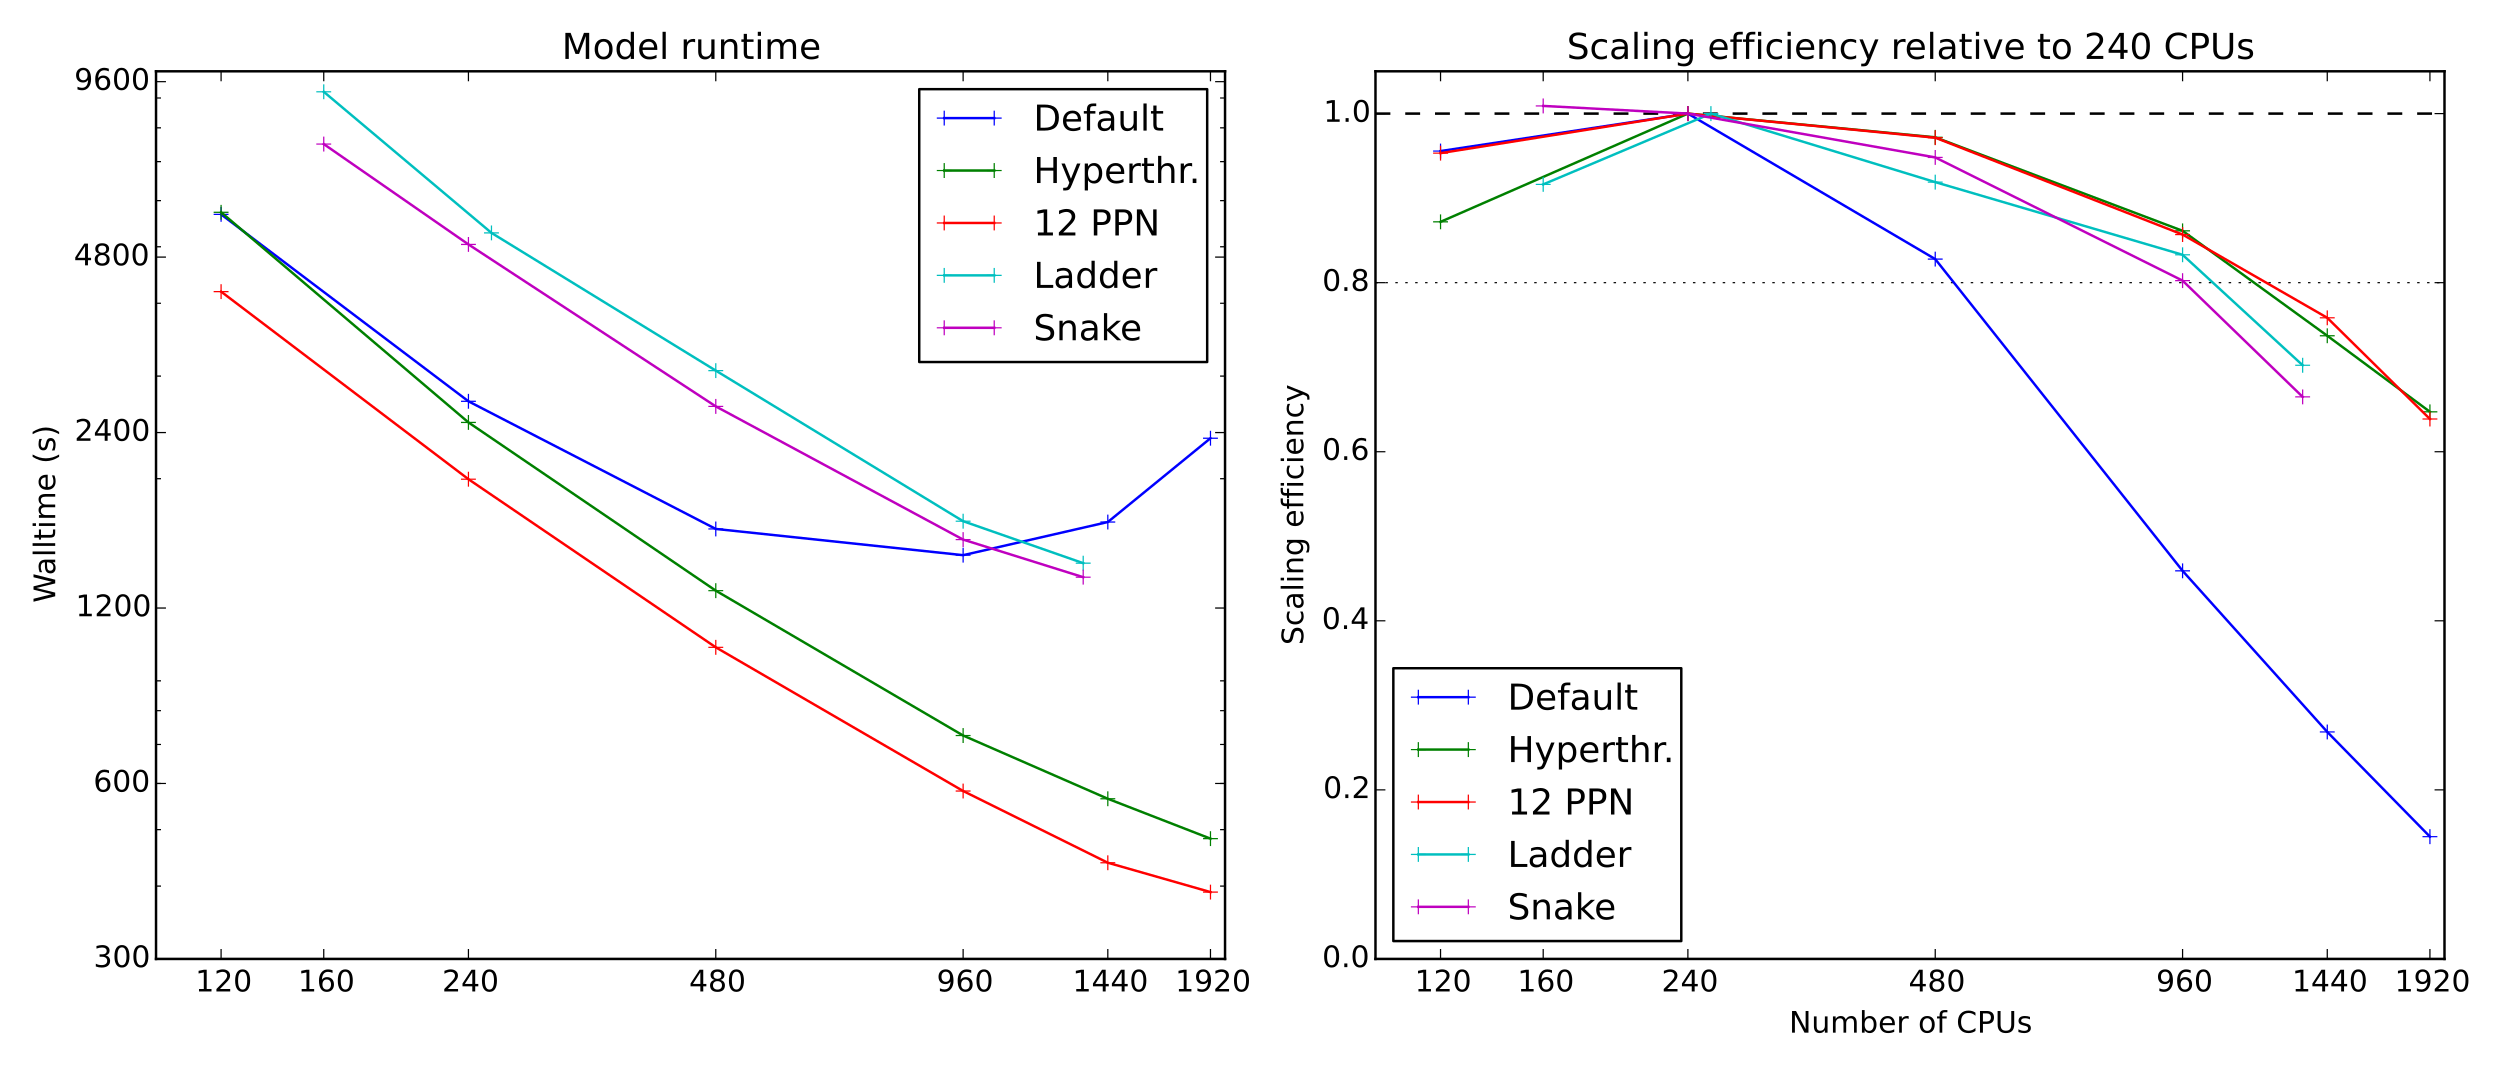 <?xml version="1.0" encoding="utf-8" standalone="no"?>
<!DOCTYPE svg PUBLIC "-//W3C//DTD SVG 1.1//EN"
  "http://www.w3.org/Graphics/SVG/1.1/DTD/svg11.dtd">
<!-- Created with matplotlib (http://matplotlib.org/) -->
<svg height="432pt" version="1.1" viewBox="0 0 1008 432" width="1008pt" xmlns="http://www.w3.org/2000/svg" xmlns:xlink="http://www.w3.org/1999/xlink">
 <defs>
  <style type="text/css">
*{stroke-linecap:butt;stroke-linejoin:round;}
  </style>
 </defs>
 <g id="figure_1">
  <g id="patch_1">
   <path d="
M0 432
L1008 432
L1008 0
L0 0
z
" style="fill:#ffffff;"/>
  </g>
  <g id="axes_1">
   <g id="patch_2">
    <path d="
M62.91 386.64
L493.935 386.64
L493.935 28.76
L62.91 28.76
z
" style="fill:#ffffff;"/>
   </g>
   <g id="line2d_1">
    <path clip-path="url(#p5a171c7bb9)" d="
M89.142 86.439
L188.872 161.808
L288.602 213.27
L388.332 223.844
L446.67 210.484
L488.062 176.696" style="fill:none;stroke:#0000ff;stroke-linecap:square;"/>
    <defs>
     <path d="
M-3 0
L3 0
M0 3
L0 -3" id="m459c79e89c" style="stroke:#0000ff;stroke-width:0.5;"/>
    </defs>
    <g clip-path="url(#p5a171c7bb9)">
     <use style="fill:#0000ff;stroke:#0000ff;stroke-width:0.5;" x="89.142" xlink:href="#m459c79e89c" y="86.439"/>
     <use style="fill:#0000ff;stroke:#0000ff;stroke-width:0.5;" x="188.872" xlink:href="#m459c79e89c" y="161.808"/>
     <use style="fill:#0000ff;stroke:#0000ff;stroke-width:0.5;" x="288.602" xlink:href="#m459c79e89c" y="213.27"/>
     <use style="fill:#0000ff;stroke:#0000ff;stroke-width:0.5;" x="388.332" xlink:href="#m459c79e89c" y="223.844"/>
     <use style="fill:#0000ff;stroke:#0000ff;stroke-width:0.5;" x="446.67" xlink:href="#m459c79e89c" y="210.484"/>
     <use style="fill:#0000ff;stroke:#0000ff;stroke-width:0.5;" x="488.062" xlink:href="#m459c79e89c" y="176.696"/>
    </g>
   </g>
   <g id="line2d_2">
    <path clip-path="url(#p5a171c7bb9)" d="
M89.142 85.594
L188.872 170.318
L288.602 238.156
L388.332 296.566
L446.67 322.065
L488.062 338.143" style="fill:none;stroke:#008000;stroke-linecap:square;"/>
    <defs>
     <path d="
M-3 0
L3 0
M0 3
L0 -3" id="m6995fd920b" style="stroke:#008000;stroke-width:0.5;"/>
    </defs>
    <g clip-path="url(#p5a171c7bb9)">
     <use style="fill:#008000;stroke:#008000;stroke-width:0.5;" x="89.142" xlink:href="#m6995fd920b" y="85.594"/>
     <use style="fill:#008000;stroke:#008000;stroke-width:0.5;" x="188.872" xlink:href="#m6995fd920b" y="170.318"/>
     <use style="fill:#008000;stroke:#008000;stroke-width:0.5;" x="288.602" xlink:href="#m6995fd920b" y="238.156"/>
     <use style="fill:#008000;stroke:#008000;stroke-width:0.5;" x="388.332" xlink:href="#m6995fd920b" y="296.566"/>
     <use style="fill:#008000;stroke:#008000;stroke-width:0.5;" x="446.67" xlink:href="#m6995fd920b" y="322.065"/>
     <use style="fill:#008000;stroke:#008000;stroke-width:0.5;" x="488.062" xlink:href="#m6995fd920b" y="338.143"/>
    </g>
   </g>
   <g id="line2d_3">
    <path clip-path="url(#p5a171c7bb9)" d="
M89.142 117.583
L188.872 193.215
L288.602 261.005
L388.332 318.937
L446.67 347.861
L488.062 359.688" style="fill:none;stroke:#ff0000;stroke-linecap:square;"/>
    <defs>
     <path d="
M-3 0
L3 0
M0 3
L0 -3" id="m1deacd139f" style="stroke:#ff0000;stroke-width:0.5;"/>
    </defs>
    <g clip-path="url(#p5a171c7bb9)">
     <use style="fill:#ff0000;stroke:#ff0000;stroke-width:0.5;" x="89.142" xlink:href="#m1deacd139f" y="117.583"/>
     <use style="fill:#ff0000;stroke:#ff0000;stroke-width:0.5;" x="188.872" xlink:href="#m1deacd139f" y="193.215"/>
     <use style="fill:#ff0000;stroke:#ff0000;stroke-width:0.5;" x="288.602" xlink:href="#m1deacd139f" y="261.005"/>
     <use style="fill:#ff0000;stroke:#ff0000;stroke-width:0.5;" x="388.332" xlink:href="#m1deacd139f" y="318.937"/>
     <use style="fill:#ff0000;stroke:#ff0000;stroke-width:0.5;" x="446.67" xlink:href="#m1deacd139f" y="347.861"/>
     <use style="fill:#ff0000;stroke:#ff0000;stroke-width:0.5;" x="488.062" xlink:href="#m1deacd139f" y="359.688"/>
    </g>
   </g>
   <g id="line2d_4">
    <path clip-path="url(#p5a171c7bb9)" d="
M130.534 37.009
L198.158 93.904
L288.602 149.431
L388.332 210.15
L436.744 227.073" style="fill:none;stroke:#00bfbf;stroke-linecap:square;"/>
    <defs>
     <path d="
M-3 0
L3 0
M0 3
L0 -3" id="m477ca90707" style="stroke:#00bfbf;stroke-width:0.5;"/>
    </defs>
    <g clip-path="url(#p5a171c7bb9)">
     <use style="fill:#00bfbf;stroke:#00bfbf;stroke-width:0.5;" x="130.534" xlink:href="#m477ca90707" y="37.009"/>
     <use style="fill:#00bfbf;stroke:#00bfbf;stroke-width:0.5;" x="198.158" xlink:href="#m477ca90707" y="93.904"/>
     <use style="fill:#00bfbf;stroke:#00bfbf;stroke-width:0.5;" x="288.602" xlink:href="#m477ca90707" y="149.431"/>
     <use style="fill:#00bfbf;stroke:#00bfbf;stroke-width:0.5;" x="388.332" xlink:href="#m477ca90707" y="210.15"/>
     <use style="fill:#00bfbf;stroke:#00bfbf;stroke-width:0.5;" x="436.744" xlink:href="#m477ca90707" y="227.073"/>
    </g>
   </g>
   <g id="line2d_5">
    <path clip-path="url(#p5a171c7bb9)" d="
M130.534 58.091
L188.872 98.551
L288.602 163.86
L388.332 217.568
L436.744 232.723" style="fill:none;stroke:#bf00bf;stroke-linecap:square;"/>
    <defs>
     <path d="
M-3 0
L3 0
M0 3
L0 -3" id="mb09fe62d50" style="stroke:#bf00bf;stroke-width:0.5;"/>
    </defs>
    <g clip-path="url(#p5a171c7bb9)">
     <use style="fill:#bf00bf;stroke:#bf00bf;stroke-width:0.5;" x="130.534" xlink:href="#mb09fe62d50" y="58.091"/>
     <use style="fill:#bf00bf;stroke:#bf00bf;stroke-width:0.5;" x="188.872" xlink:href="#mb09fe62d50" y="98.551"/>
     <use style="fill:#bf00bf;stroke:#bf00bf;stroke-width:0.5;" x="288.602" xlink:href="#mb09fe62d50" y="163.86"/>
     <use style="fill:#bf00bf;stroke:#bf00bf;stroke-width:0.5;" x="388.332" xlink:href="#mb09fe62d50" y="217.568"/>
     <use style="fill:#bf00bf;stroke:#bf00bf;stroke-width:0.5;" x="436.744" xlink:href="#mb09fe62d50" y="232.723"/>
    </g>
   </g>
   <g id="patch_3">
    <path d="
M493.935 386.64
L493.935 28.76" style="fill:none;stroke:#000000;stroke-linecap:square;stroke-linejoin:miter;"/>
   </g>
   <g id="patch_4">
    <path d="
M62.91 28.76
L493.935 28.76" style="fill:none;stroke:#000000;stroke-linecap:square;stroke-linejoin:miter;"/>
   </g>
   <g id="patch_5">
    <path d="
M62.91 386.64
L62.91 28.76" style="fill:none;stroke:#000000;stroke-linecap:square;stroke-linejoin:miter;"/>
   </g>
   <g id="patch_6">
    <path d="
M62.91 386.64
L493.935 386.64" style="fill:none;stroke:#000000;stroke-linecap:square;stroke-linejoin:miter;"/>
   </g>
   <g id="matplotlib.axis_1">
    <g id="xtick_1">
     <g id="line2d_6">
      <defs>
       <path d="
M0 0
L0 -4" id="mc7db9fdffb" style="stroke:#000000;stroke-width:0.5;"/>
      </defs>
      <g>
       <use style="stroke:#000000;stroke-width:0.5;" x="89.142" xlink:href="#mc7db9fdffb" y="386.64"/>
      </g>
     </g>
     <g id="line2d_7">
      <defs>
       <path d="
M0 0
L0 4" id="m5a7d422ac3" style="stroke:#000000;stroke-width:0.5;"/>
      </defs>
      <g>
       <use style="stroke:#000000;stroke-width:0.5;" x="89.142" xlink:href="#m5a7d422ac3" y="28.76"/>
      </g>
     </g>
     <g id="text_1">
      <!-- 120 -->
      <defs>
       <path d="
M19.188 8.297
L53.609 8.297
L53.609 0
L7.328 0
L7.328 8.297
Q12.938 14.109 22.625 23.891
Q32.328 33.688 34.812 36.531
Q39.547 41.844 41.422 45.531
Q43.312 49.219 43.312 52.781
Q43.312 58.594 39.234 62.25
Q35.156 65.922 28.609 65.922
Q23.969 65.922 18.812 64.312
Q13.672 62.703 7.812 59.422
L7.812 69.391
Q13.766 71.781 18.938 73
Q24.125 74.219 28.422 74.219
Q39.75 74.219 46.484 68.547
Q53.219 62.891 53.219 53.422
Q53.219 48.922 51.531 44.891
Q49.859 40.875 45.406 35.406
Q44.188 33.984 37.641 27.219
Q31.109 20.453 19.188 8.297" id="BitstreamVeraSans-Roman-32"/>
       <path d="
M12.406 8.297
L28.516 8.297
L28.516 63.922
L10.984 60.406
L10.984 69.391
L28.422 72.906
L38.281 72.906
L38.281 8.297
L54.391 8.297
L54.391 0
L12.406 0
z
" id="BitstreamVeraSans-Roman-31"/>
       <path d="
M31.781 66.406
Q24.172 66.406 20.328 58.906
Q16.5 51.422 16.5 36.375
Q16.5 21.391 20.328 13.891
Q24.172 6.391 31.781 6.391
Q39.453 6.391 43.281 13.891
Q47.125 21.391 47.125 36.375
Q47.125 51.422 43.281 58.906
Q39.453 66.406 31.781 66.406
M31.781 74.219
Q44.047 74.219 50.516 64.516
Q56.984 54.828 56.984 36.375
Q56.984 17.969 50.516 8.266
Q44.047 -1.422 31.781 -1.422
Q19.531 -1.422 13.062 8.266
Q6.594 17.969 6.594 36.375
Q6.594 54.828 13.062 64.516
Q19.531 74.219 31.781 74.219" id="BitstreamVeraSans-Roman-30"/>
      </defs>
      <g transform="translate(78.747 399.758)scale(0.12 -0.12)">
       <use xlink:href="#BitstreamVeraSans-Roman-31"/>
       <use x="63.623" xlink:href="#BitstreamVeraSans-Roman-32"/>
       <use x="127.246" xlink:href="#BitstreamVeraSans-Roman-30"/>
      </g>
     </g>
    </g>
    <g id="xtick_2">
     <g id="line2d_8">
      <g>
       <use style="stroke:#000000;stroke-width:0.5;" x="130.534" xlink:href="#mc7db9fdffb" y="386.64"/>
      </g>
     </g>
     <g id="line2d_9">
      <g>
       <use style="stroke:#000000;stroke-width:0.5;" x="130.534" xlink:href="#m5a7d422ac3" y="28.76"/>
      </g>
     </g>
     <g id="text_2">
      <!-- 160 -->
      <defs>
       <path d="
M33.016 40.375
Q26.375 40.375 22.484 35.828
Q18.609 31.297 18.609 23.391
Q18.609 15.531 22.484 10.953
Q26.375 6.391 33.016 6.391
Q39.656 6.391 43.531 10.953
Q47.406 15.531 47.406 23.391
Q47.406 31.297 43.531 35.828
Q39.656 40.375 33.016 40.375
M52.594 71.297
L52.594 62.312
Q48.875 64.062 45.094 64.984
Q41.312 65.922 37.594 65.922
Q27.828 65.922 22.672 59.328
Q17.531 52.734 16.797 39.406
Q19.672 43.656 24.016 45.922
Q28.375 48.188 33.594 48.188
Q44.578 48.188 50.953 41.516
Q57.328 34.859 57.328 23.391
Q57.328 12.156 50.688 5.359
Q44.047 -1.422 33.016 -1.422
Q20.359 -1.422 13.672 8.266
Q6.984 17.969 6.984 36.375
Q6.984 53.656 15.188 63.938
Q23.391 74.219 37.203 74.219
Q40.922 74.219 44.703 73.484
Q48.484 72.75 52.594 71.297" id="BitstreamVeraSans-Roman-36"/>
      </defs>
      <g transform="translate(120.139 399.758)scale(0.12 -0.12)">
       <use xlink:href="#BitstreamVeraSans-Roman-31"/>
       <use x="63.623" xlink:href="#BitstreamVeraSans-Roman-36"/>
       <use x="127.246" xlink:href="#BitstreamVeraSans-Roman-30"/>
      </g>
     </g>
    </g>
    <g id="xtick_3">
     <g id="line2d_10">
      <g>
       <use style="stroke:#000000;stroke-width:0.5;" x="188.872" xlink:href="#mc7db9fdffb" y="386.64"/>
      </g>
     </g>
     <g id="line2d_11">
      <g>
       <use style="stroke:#000000;stroke-width:0.5;" x="188.872" xlink:href="#m5a7d422ac3" y="28.76"/>
      </g>
     </g>
     <g id="text_3">
      <!-- 240 -->
      <defs>
       <path d="
M37.797 64.312
L12.891 25.391
L37.797 25.391
z

M35.203 72.906
L47.609 72.906
L47.609 25.391
L58.016 25.391
L58.016 17.188
L47.609 17.188
L47.609 0
L37.797 0
L37.797 17.188
L4.891 17.188
L4.891 26.703
z
" id="BitstreamVeraSans-Roman-34"/>
      </defs>
      <g transform="translate(178.258 399.758)scale(0.12 -0.12)">
       <use xlink:href="#BitstreamVeraSans-Roman-32"/>
       <use x="63.623" xlink:href="#BitstreamVeraSans-Roman-34"/>
       <use x="127.246" xlink:href="#BitstreamVeraSans-Roman-30"/>
      </g>
     </g>
    </g>
    <g id="xtick_4">
     <g id="line2d_12">
      <g>
       <use style="stroke:#000000;stroke-width:0.5;" x="288.602" xlink:href="#mc7db9fdffb" y="386.64"/>
      </g>
     </g>
     <g id="line2d_13">
      <g>
       <use style="stroke:#000000;stroke-width:0.5;" x="288.602" xlink:href="#m5a7d422ac3" y="28.76"/>
      </g>
     </g>
     <g id="text_4">
      <!-- 480 -->
      <defs>
       <path d="
M31.781 34.625
Q24.75 34.625 20.719 30.859
Q16.703 27.094 16.703 20.516
Q16.703 13.922 20.719 10.156
Q24.75 6.391 31.781 6.391
Q38.812 6.391 42.859 10.172
Q46.922 13.969 46.922 20.516
Q46.922 27.094 42.891 30.859
Q38.875 34.625 31.781 34.625
M21.922 38.812
Q15.578 40.375 12.031 44.719
Q8.5 49.078 8.5 55.328
Q8.5 64.062 14.719 69.141
Q20.953 74.219 31.781 74.219
Q42.672 74.219 48.875 69.141
Q55.078 64.062 55.078 55.328
Q55.078 49.078 51.531 44.719
Q48 40.375 41.703 38.812
Q48.828 37.156 52.797 32.312
Q56.781 27.484 56.781 20.516
Q56.781 9.906 50.312 4.234
Q43.844 -1.422 31.781 -1.422
Q19.734 -1.422 13.25 4.234
Q6.781 9.906 6.781 20.516
Q6.781 27.484 10.781 32.312
Q14.797 37.156 21.922 38.812
M18.312 54.391
Q18.312 48.734 21.844 45.562
Q25.391 42.391 31.781 42.391
Q38.141 42.391 41.719 45.562
Q45.312 48.734 45.312 54.391
Q45.312 60.062 41.719 63.234
Q38.141 66.406 31.781 66.406
Q25.391 66.406 21.844 63.234
Q18.312 60.062 18.312 54.391" id="BitstreamVeraSans-Roman-38"/>
      </defs>
      <g transform="translate(277.841 399.758)scale(0.12 -0.12)">
       <use xlink:href="#BitstreamVeraSans-Roman-34"/>
       <use x="63.623" xlink:href="#BitstreamVeraSans-Roman-38"/>
       <use x="127.246" xlink:href="#BitstreamVeraSans-Roman-30"/>
      </g>
     </g>
    </g>
    <g id="xtick_5">
     <g id="line2d_14">
      <g>
       <use style="stroke:#000000;stroke-width:0.5;" x="388.332" xlink:href="#mc7db9fdffb" y="386.64"/>
      </g>
     </g>
     <g id="line2d_15">
      <g>
       <use style="stroke:#000000;stroke-width:0.5;" x="388.332" xlink:href="#m5a7d422ac3" y="28.76"/>
      </g>
     </g>
     <g id="text_5">
      <!-- 960 -->
      <defs>
       <path d="
M10.984 1.516
L10.984 10.5
Q14.703 8.734 18.5 7.812
Q22.312 6.891 25.984 6.891
Q35.75 6.891 40.891 13.453
Q46.047 20.016 46.781 33.406
Q43.953 29.203 39.594 26.953
Q35.25 24.703 29.984 24.703
Q19.047 24.703 12.672 31.312
Q6.297 37.938 6.297 49.422
Q6.297 60.641 12.938 67.422
Q19.578 74.219 30.609 74.219
Q43.266 74.219 49.922 64.516
Q56.594 54.828 56.594 36.375
Q56.594 19.141 48.406 8.859
Q40.234 -1.422 26.422 -1.422
Q22.703 -1.422 18.891 -0.688
Q15.094 0.047 10.984 1.516
M30.609 32.422
Q37.25 32.422 41.125 36.953
Q45.016 41.5 45.016 49.422
Q45.016 57.281 41.125 61.844
Q37.25 66.406 30.609 66.406
Q23.969 66.406 20.094 61.844
Q16.219 57.281 16.219 49.422
Q16.219 41.5 20.094 36.953
Q23.969 32.422 30.609 32.422" id="BitstreamVeraSans-Roman-39"/>
      </defs>
      <g transform="translate(377.656 399.758)scale(0.12 -0.12)">
       <use xlink:href="#BitstreamVeraSans-Roman-39"/>
       <use x="63.623" xlink:href="#BitstreamVeraSans-Roman-36"/>
       <use x="127.246" xlink:href="#BitstreamVeraSans-Roman-30"/>
      </g>
     </g>
    </g>
    <g id="xtick_6">
     <g id="line2d_16">
      <g>
       <use style="stroke:#000000;stroke-width:0.5;" x="446.67" xlink:href="#mc7db9fdffb" y="386.64"/>
      </g>
     </g>
     <g id="line2d_17">
      <g>
       <use style="stroke:#000000;stroke-width:0.5;" x="446.67" xlink:href="#m5a7d422ac3" y="28.76"/>
      </g>
     </g>
     <g id="text_6">
      <!-- 1440 -->
      <g transform="translate(432.458 399.758)scale(0.12 -0.12)">
       <use xlink:href="#BitstreamVeraSans-Roman-31"/>
       <use x="63.623" xlink:href="#BitstreamVeraSans-Roman-34"/>
       <use x="127.246" xlink:href="#BitstreamVeraSans-Roman-34"/>
       <use x="190.869" xlink:href="#BitstreamVeraSans-Roman-30"/>
      </g>
     </g>
    </g>
    <g id="xtick_7">
     <g id="line2d_18">
      <g>
       <use style="stroke:#000000;stroke-width:0.5;" x="488.062" xlink:href="#mc7db9fdffb" y="386.64"/>
      </g>
     </g>
     <g id="line2d_19">
      <g>
       <use style="stroke:#000000;stroke-width:0.5;" x="488.062" xlink:href="#m5a7d422ac3" y="28.76"/>
      </g>
     </g>
     <g id="text_7">
      <!-- 1920 -->
      <g transform="translate(473.849 399.758)scale(0.12 -0.12)">
       <use xlink:href="#BitstreamVeraSans-Roman-31"/>
       <use x="63.623" xlink:href="#BitstreamVeraSans-Roman-39"/>
       <use x="127.246" xlink:href="#BitstreamVeraSans-Roman-32"/>
       <use x="190.869" xlink:href="#BitstreamVeraSans-Roman-30"/>
      </g>
     </g>
    </g>
    <g id="xtick_8"/>
    <g id="xtick_9"/>
    <g id="xtick_10"/>
    <g id="xtick_11"/>
    <g id="xtick_12"/>
    <g id="xtick_13"/>
    <g id="xtick_14"/>
    <g id="xtick_15"/>
    <g id="xtick_16"/>
   </g>
   <g id="matplotlib.axis_2">
    <g id="ytick_1">
     <g id="line2d_20">
      <defs>
       <path d="
M0 0
L4 0" id="md7965d1ba0" style="stroke:#000000;stroke-width:0.5;"/>
      </defs>
      <g>
       <use style="stroke:#000000;stroke-width:0.5;" x="62.91" xlink:href="#md7965d1ba0" y="386.64"/>
      </g>
     </g>
     <g id="line2d_21">
      <defs>
       <path d="
M0 0
L-4 0" id="md9a1c1a7cd" style="stroke:#000000;stroke-width:0.5;"/>
      </defs>
      <g>
       <use style="stroke:#000000;stroke-width:0.5;" x="493.935" xlink:href="#md9a1c1a7cd" y="386.64"/>
      </g>
     </g>
     <g id="text_8">
      <!-- 300 -->
      <defs>
       <path d="
M40.578 39.312
Q47.656 37.797 51.625 33
Q55.609 28.219 55.609 21.188
Q55.609 10.406 48.188 4.484
Q40.766 -1.422 27.094 -1.422
Q22.516 -1.422 17.656 -0.516
Q12.797 0.391 7.625 2.203
L7.625 11.719
Q11.719 9.328 16.594 8.109
Q21.484 6.891 26.812 6.891
Q36.078 6.891 40.938 10.547
Q45.797 14.203 45.797 21.188
Q45.797 27.641 41.281 31.266
Q36.766 34.906 28.719 34.906
L20.219 34.906
L20.219 43.016
L29.109 43.016
Q36.375 43.016 40.234 45.922
Q44.094 48.828 44.094 54.297
Q44.094 59.906 40.109 62.906
Q36.141 65.922 28.719 65.922
Q24.656 65.922 20.016 65.031
Q15.375 64.156 9.812 62.312
L9.812 71.094
Q15.438 72.656 20.344 73.438
Q25.25 74.219 29.594 74.219
Q40.828 74.219 47.359 69.109
Q53.906 64.016 53.906 55.328
Q53.906 49.266 50.438 45.094
Q46.969 40.922 40.578 39.312" id="BitstreamVeraSans-Roman-33"/>
      </defs>
      <g transform="translate(37.717 389.951)scale(0.12 -0.12)">
       <use xlink:href="#BitstreamVeraSans-Roman-33"/>
       <use x="63.623" xlink:href="#BitstreamVeraSans-Roman-30"/>
       <use x="127.246" xlink:href="#BitstreamVeraSans-Roman-30"/>
      </g>
     </g>
    </g>
    <g id="ytick_2">
     <g id="line2d_22">
      <g>
       <use style="stroke:#000000;stroke-width:0.5;" x="62.91" xlink:href="#md7965d1ba0" y="315.897"/>
      </g>
     </g>
     <g id="line2d_23">
      <g>
       <use style="stroke:#000000;stroke-width:0.5;" x="493.935" xlink:href="#md9a1c1a7cd" y="315.897"/>
      </g>
     </g>
     <g id="text_9">
      <!-- 600 -->
      <g transform="translate(37.64 319.209)scale(0.12 -0.12)">
       <use xlink:href="#BitstreamVeraSans-Roman-36"/>
       <use x="63.623" xlink:href="#BitstreamVeraSans-Roman-30"/>
       <use x="127.246" xlink:href="#BitstreamVeraSans-Roman-30"/>
      </g>
     </g>
    </g>
    <g id="ytick_3">
     <g id="line2d_24">
      <g>
       <use style="stroke:#000000;stroke-width:0.5;" x="62.91" xlink:href="#md7965d1ba0" y="245.155"/>
      </g>
     </g>
     <g id="line2d_25">
      <g>
       <use style="stroke:#000000;stroke-width:0.5;" x="493.935" xlink:href="#md9a1c1a7cd" y="245.155"/>
      </g>
     </g>
     <g id="text_10">
      <!-- 1200 -->
      <g transform="translate(30.485 248.466)scale(0.12 -0.12)">
       <use xlink:href="#BitstreamVeraSans-Roman-31"/>
       <use x="63.623" xlink:href="#BitstreamVeraSans-Roman-32"/>
       <use x="127.246" xlink:href="#BitstreamVeraSans-Roman-30"/>
       <use x="190.869" xlink:href="#BitstreamVeraSans-Roman-30"/>
      </g>
     </g>
    </g>
    <g id="ytick_4">
     <g id="line2d_26">
      <g>
       <use style="stroke:#000000;stroke-width:0.5;" x="62.91" xlink:href="#md7965d1ba0" y="174.412"/>
      </g>
     </g>
     <g id="line2d_27">
      <g>
       <use style="stroke:#000000;stroke-width:0.5;" x="493.935" xlink:href="#md9a1c1a7cd" y="174.412"/>
      </g>
     </g>
     <g id="text_11">
      <!-- 2400 -->
      <g transform="translate(30.046 177.723)scale(0.12 -0.12)">
       <use xlink:href="#BitstreamVeraSans-Roman-32"/>
       <use x="63.623" xlink:href="#BitstreamVeraSans-Roman-34"/>
       <use x="127.246" xlink:href="#BitstreamVeraSans-Roman-30"/>
       <use x="190.869" xlink:href="#BitstreamVeraSans-Roman-30"/>
      </g>
     </g>
    </g>
    <g id="ytick_5">
     <g id="line2d_28">
      <g>
       <use style="stroke:#000000;stroke-width:0.5;" x="62.91" xlink:href="#md7965d1ba0" y="103.669"/>
      </g>
     </g>
     <g id="line2d_29">
      <g>
       <use style="stroke:#000000;stroke-width:0.5;" x="493.935" xlink:href="#md9a1c1a7cd" y="103.669"/>
      </g>
     </g>
     <g id="text_12">
      <!-- 4800 -->
      <g transform="translate(29.754 106.98)scale(0.12 -0.12)">
       <use xlink:href="#BitstreamVeraSans-Roman-34"/>
       <use x="63.623" xlink:href="#BitstreamVeraSans-Roman-38"/>
       <use x="127.246" xlink:href="#BitstreamVeraSans-Roman-30"/>
       <use x="190.869" xlink:href="#BitstreamVeraSans-Roman-30"/>
      </g>
     </g>
    </g>
    <g id="ytick_6">
     <g id="line2d_30">
      <g>
       <use style="stroke:#000000;stroke-width:0.5;" x="62.91" xlink:href="#md7965d1ba0" y="32.926"/>
      </g>
     </g>
     <g id="line2d_31">
      <g>
       <use style="stroke:#000000;stroke-width:0.5;" x="493.935" xlink:href="#md9a1c1a7cd" y="32.926"/>
      </g>
     </g>
     <g id="text_13">
      <!-- 9600 -->
      <g transform="translate(29.922 36.238)scale(0.12 -0.12)">
       <use xlink:href="#BitstreamVeraSans-Roman-39"/>
       <use x="63.623" xlink:href="#BitstreamVeraSans-Roman-36"/>
       <use x="127.246" xlink:href="#BitstreamVeraSans-Roman-30"/>
       <use x="190.869" xlink:href="#BitstreamVeraSans-Roman-30"/>
      </g>
     </g>
    </g>
    <g id="ytick_7">
     <g id="line2d_32">
      <defs>
       <path d="
M0 0
L2 0" id="m8d45281ad4" style="stroke:#000000;stroke-width:0.5;"/>
      </defs>
      <g>
       <use style="stroke:#000000;stroke-width:0.5;" x="62.91" xlink:href="#m8d45281ad4" y="386.64"/>
      </g>
     </g>
     <g id="line2d_33">
      <defs>
       <path d="
M0 0
L-2 0" id="me3f9b4022a" style="stroke:#000000;stroke-width:0.5;"/>
      </defs>
      <g>
       <use style="stroke:#000000;stroke-width:0.5;" x="493.935" xlink:href="#me3f9b4022a" y="386.64"/>
      </g>
     </g>
    </g>
    <g id="ytick_8">
     <g id="line2d_34">
      <g>
       <use style="stroke:#000000;stroke-width:0.5;" x="62.91" xlink:href="#m8d45281ad4" y="357.279"/>
      </g>
     </g>
     <g id="line2d_35">
      <g>
       <use style="stroke:#000000;stroke-width:0.5;" x="493.935" xlink:href="#me3f9b4022a" y="357.279"/>
      </g>
     </g>
    </g>
    <g id="ytick_9">
     <g id="line2d_36">
      <g>
       <use style="stroke:#000000;stroke-width:0.5;" x="62.91" xlink:href="#m8d45281ad4" y="334.505"/>
      </g>
     </g>
     <g id="line2d_37">
      <g>
       <use style="stroke:#000000;stroke-width:0.5;" x="493.935" xlink:href="#me3f9b4022a" y="334.505"/>
      </g>
     </g>
    </g>
    <g id="ytick_10">
     <g id="line2d_38">
      <g>
       <use style="stroke:#000000;stroke-width:0.5;" x="62.91" xlink:href="#m8d45281ad4" y="315.897"/>
      </g>
     </g>
     <g id="line2d_39">
      <g>
       <use style="stroke:#000000;stroke-width:0.5;" x="493.935" xlink:href="#me3f9b4022a" y="315.897"/>
      </g>
     </g>
    </g>
    <g id="ytick_11">
     <g id="line2d_40">
      <g>
       <use style="stroke:#000000;stroke-width:0.5;" x="62.91" xlink:href="#m8d45281ad4" y="300.165"/>
      </g>
     </g>
     <g id="line2d_41">
      <g>
       <use style="stroke:#000000;stroke-width:0.5;" x="493.935" xlink:href="#me3f9b4022a" y="300.165"/>
      </g>
     </g>
    </g>
    <g id="ytick_12">
     <g id="line2d_42">
      <g>
       <use style="stroke:#000000;stroke-width:0.5;" x="62.91" xlink:href="#m8d45281ad4" y="286.536"/>
      </g>
     </g>
     <g id="line2d_43">
      <g>
       <use style="stroke:#000000;stroke-width:0.5;" x="493.935" xlink:href="#me3f9b4022a" y="286.536"/>
      </g>
     </g>
    </g>
    <g id="ytick_13">
     <g id="line2d_44">
      <g>
       <use style="stroke:#000000;stroke-width:0.5;" x="62.91" xlink:href="#m8d45281ad4" y="274.515"/>
      </g>
     </g>
     <g id="line2d_45">
      <g>
       <use style="stroke:#000000;stroke-width:0.5;" x="493.935" xlink:href="#me3f9b4022a" y="274.515"/>
      </g>
     </g>
    </g>
    <g id="ytick_14">
     <g id="line2d_46">
      <g>
       <use style="stroke:#000000;stroke-width:0.5;" x="62.91" xlink:href="#m8d45281ad4" y="193.02"/>
      </g>
     </g>
     <g id="line2d_47">
      <g>
       <use style="stroke:#000000;stroke-width:0.5;" x="493.935" xlink:href="#me3f9b4022a" y="193.02"/>
      </g>
     </g>
    </g>
    <g id="ytick_15">
     <g id="line2d_48">
      <g>
       <use style="stroke:#000000;stroke-width:0.5;" x="62.91" xlink:href="#m8d45281ad4" y="151.638"/>
      </g>
     </g>
     <g id="line2d_49">
      <g>
       <use style="stroke:#000000;stroke-width:0.5;" x="493.935" xlink:href="#me3f9b4022a" y="151.638"/>
      </g>
     </g>
    </g>
    <g id="ytick_16">
     <g id="line2d_50">
      <g>
       <use style="stroke:#000000;stroke-width:0.5;" x="62.91" xlink:href="#m8d45281ad4" y="122.277"/>
      </g>
     </g>
     <g id="line2d_51">
      <g>
       <use style="stroke:#000000;stroke-width:0.5;" x="493.935" xlink:href="#me3f9b4022a" y="122.277"/>
      </g>
     </g>
    </g>
    <g id="ytick_17">
     <g id="line2d_52">
      <g>
       <use style="stroke:#000000;stroke-width:0.5;" x="62.91" xlink:href="#m8d45281ad4" y="99.503"/>
      </g>
     </g>
     <g id="line2d_53">
      <g>
       <use style="stroke:#000000;stroke-width:0.5;" x="493.935" xlink:href="#me3f9b4022a" y="99.503"/>
      </g>
     </g>
    </g>
    <g id="ytick_18">
     <g id="line2d_54">
      <g>
       <use style="stroke:#000000;stroke-width:0.5;" x="62.91" xlink:href="#m8d45281ad4" y="80.895"/>
      </g>
     </g>
     <g id="line2d_55">
      <g>
       <use style="stroke:#000000;stroke-width:0.5;" x="493.935" xlink:href="#me3f9b4022a" y="80.895"/>
      </g>
     </g>
    </g>
    <g id="ytick_19">
     <g id="line2d_56">
      <g>
       <use style="stroke:#000000;stroke-width:0.5;" x="62.91" xlink:href="#m8d45281ad4" y="65.162"/>
      </g>
     </g>
     <g id="line2d_57">
      <g>
       <use style="stroke:#000000;stroke-width:0.5;" x="493.935" xlink:href="#me3f9b4022a" y="65.162"/>
      </g>
     </g>
    </g>
    <g id="ytick_20">
     <g id="line2d_58">
      <g>
       <use style="stroke:#000000;stroke-width:0.5;" x="62.91" xlink:href="#m8d45281ad4" y="51.534"/>
      </g>
     </g>
     <g id="line2d_59">
      <g>
       <use style="stroke:#000000;stroke-width:0.5;" x="493.935" xlink:href="#me3f9b4022a" y="51.534"/>
      </g>
     </g>
    </g>
    <g id="ytick_21">
     <g id="line2d_60">
      <g>
       <use style="stroke:#000000;stroke-width:0.5;" x="62.91" xlink:href="#m8d45281ad4" y="39.513"/>
      </g>
     </g>
     <g id="line2d_61">
      <g>
       <use style="stroke:#000000;stroke-width:0.5;" x="493.935" xlink:href="#me3f9b4022a" y="39.513"/>
      </g>
     </g>
    </g>
    <g id="text_14">
     <!-- Walltime (s) -->
     <defs>
      <path d="
M31 75.875
Q24.469 64.656 21.281 53.656
Q18.109 42.672 18.109 31.391
Q18.109 20.125 21.312 9.062
Q24.516 -2 31 -13.188
L23.188 -13.188
Q15.875 -1.703 12.234 9.375
Q8.594 20.453 8.594 31.391
Q8.594 42.281 12.203 53.312
Q15.828 64.359 23.188 75.875
z
" id="BitstreamVeraSans-Roman-28"/>
      <path d="
M44.281 53.078
L44.281 44.578
Q40.484 46.531 36.375 47.5
Q32.281 48.484 27.875 48.484
Q21.188 48.484 17.844 46.438
Q14.5 44.391 14.5 40.281
Q14.5 37.156 16.891 35.375
Q19.281 33.594 26.516 31.984
L29.594 31.297
Q39.156 29.25 43.188 25.516
Q47.219 21.781 47.219 15.094
Q47.219 7.469 41.188 3.016
Q35.156 -1.422 24.609 -1.422
Q20.219 -1.422 15.453 -0.562
Q10.688 0.297 5.422 2
L5.422 11.281
Q10.406 8.688 15.234 7.391
Q20.062 6.109 24.812 6.109
Q31.156 6.109 34.562 8.281
Q37.984 10.453 37.984 14.406
Q37.984 18.062 35.516 20.016
Q33.062 21.969 24.703 23.781
L21.578 24.516
Q13.234 26.266 9.516 29.906
Q5.812 33.547 5.812 39.891
Q5.812 47.609 11.281 51.797
Q16.75 56 26.812 56
Q31.781 56 36.172 55.266
Q40.578 54.547 44.281 53.078" id="BitstreamVeraSans-Roman-73"/>
      <path d="
M9.422 75.984
L18.406 75.984
L18.406 0
L9.422 0
z
" id="BitstreamVeraSans-Roman-6c"/>
      <path d="
M18.312 70.219
L18.312 54.688
L36.812 54.688
L36.812 47.703
L18.312 47.703
L18.312 18.016
Q18.312 11.328 20.141 9.422
Q21.969 7.516 27.594 7.516
L36.812 7.516
L36.812 0
L27.594 0
Q17.188 0 13.234 3.875
Q9.281 7.766 9.281 18.016
L9.281 47.703
L2.688 47.703
L2.688 54.688
L9.281 54.688
L9.281 70.219
z
" id="BitstreamVeraSans-Roman-74"/>
      <path d="
M52 44.188
Q55.375 50.25 60.062 53.125
Q64.75 56 71.094 56
Q79.641 56 84.281 50.016
Q88.922 44.047 88.922 33.016
L88.922 0
L79.891 0
L79.891 32.719
Q79.891 40.578 77.094 44.375
Q74.312 48.188 68.609 48.188
Q61.625 48.188 57.562 43.547
Q53.516 38.922 53.516 30.906
L53.516 0
L44.484 0
L44.484 32.719
Q44.484 40.625 41.703 44.406
Q38.922 48.188 33.109 48.188
Q26.219 48.188 22.156 43.531
Q18.109 38.875 18.109 30.906
L18.109 0
L9.078 0
L9.078 54.688
L18.109 54.688
L18.109 46.188
Q21.188 51.219 25.484 53.609
Q29.781 56 35.688 56
Q41.656 56 45.828 52.969
Q50 49.953 52 44.188" id="BitstreamVeraSans-Roman-6d"/>
      <path d="
M9.422 54.688
L18.406 54.688
L18.406 0
L9.422 0
z

M9.422 75.984
L18.406 75.984
L18.406 64.594
L9.422 64.594
z
" id="BitstreamVeraSans-Roman-69"/>
      <path d="
M34.281 27.484
Q23.391 27.484 19.188 25
Q14.984 22.516 14.984 16.5
Q14.984 11.719 18.141 8.906
Q21.297 6.109 26.703 6.109
Q34.188 6.109 38.703 11.406
Q43.219 16.703 43.219 25.484
L43.219 27.484
z

M52.203 31.203
L52.203 0
L43.219 0
L43.219 8.297
Q40.141 3.328 35.547 0.953
Q30.953 -1.422 24.312 -1.422
Q15.922 -1.422 10.953 3.297
Q6 8.016 6 15.922
Q6 25.141 12.172 29.828
Q18.359 34.516 30.609 34.516
L43.219 34.516
L43.219 35.406
Q43.219 41.609 39.141 45
Q35.062 48.391 27.688 48.391
Q23 48.391 18.547 47.266
Q14.109 46.141 10.016 43.891
L10.016 52.203
Q14.938 54.109 19.578 55.047
Q24.219 56 28.609 56
Q40.484 56 46.344 49.844
Q52.203 43.703 52.203 31.203" id="BitstreamVeraSans-Roman-61"/>
      <path id="BitstreamVeraSans-Roman-20"/>
      <path d="
M8.016 75.875
L15.828 75.875
Q23.141 64.359 26.781 53.312
Q30.422 42.281 30.422 31.391
Q30.422 20.453 26.781 9.375
Q23.141 -1.703 15.828 -13.188
L8.016 -13.188
Q14.5 -2 17.703 9.062
Q20.906 20.125 20.906 31.391
Q20.906 42.672 17.703 53.656
Q14.5 64.656 8.016 75.875" id="BitstreamVeraSans-Roman-29"/>
      <path d="
M3.328 72.906
L13.281 72.906
L28.609 11.281
L43.891 72.906
L54.984 72.906
L70.312 11.281
L85.594 72.906
L95.609 72.906
L77.297 0
L64.891 0
L49.516 63.281
L33.984 0
L21.578 0
z
" id="BitstreamVeraSans-Roman-57"/>
      <path d="
M56.203 29.594
L56.203 25.203
L14.891 25.203
Q15.484 15.922 20.484 11.062
Q25.484 6.203 34.422 6.203
Q39.594 6.203 44.453 7.469
Q49.312 8.734 54.109 11.281
L54.109 2.781
Q49.266 0.734 44.188 -0.344
Q39.109 -1.422 33.891 -1.422
Q20.797 -1.422 13.156 6.188
Q5.516 13.812 5.516 26.812
Q5.516 40.234 12.766 48.109
Q20.016 56 32.328 56
Q43.359 56 49.781 48.891
Q56.203 41.797 56.203 29.594
M47.219 32.234
Q47.125 39.594 43.094 43.984
Q39.062 48.391 32.422 48.391
Q24.906 48.391 20.391 44.141
Q15.875 39.891 15.188 32.172
z
" id="BitstreamVeraSans-Roman-65"/>
     </defs>
     <g transform="translate(22.258 243.015)rotate(-90.0)scale(0.12 -0.12)">
      <use xlink:href="#BitstreamVeraSans-Roman-57"/>
      <use x="92.502" xlink:href="#BitstreamVeraSans-Roman-61"/>
      <use x="153.781" xlink:href="#BitstreamVeraSans-Roman-6c"/>
      <use x="181.564" xlink:href="#BitstreamVeraSans-Roman-6c"/>
      <use x="209.348" xlink:href="#BitstreamVeraSans-Roman-74"/>
      <use x="248.557" xlink:href="#BitstreamVeraSans-Roman-69"/>
      <use x="276.34" xlink:href="#BitstreamVeraSans-Roman-6d"/>
      <use x="373.752" xlink:href="#BitstreamVeraSans-Roman-65"/>
      <use x="435.275" xlink:href="#BitstreamVeraSans-Roman-20"/>
      <use x="467.062" xlink:href="#BitstreamVeraSans-Roman-28"/>
      <use x="506.076" xlink:href="#BitstreamVeraSans-Roman-73"/>
      <use x="558.176" xlink:href="#BitstreamVeraSans-Roman-29"/>
     </g>
    </g>
   </g>
   <g id="text_15">
    <!-- Model runtime -->
    <defs>
     <path d="
M54.891 33.016
L54.891 0
L45.906 0
L45.906 32.719
Q45.906 40.484 42.875 44.328
Q39.844 48.188 33.797 48.188
Q26.516 48.188 22.312 43.547
Q18.109 38.922 18.109 30.906
L18.109 0
L9.078 0
L9.078 54.688
L18.109 54.688
L18.109 46.188
Q21.344 51.125 25.703 53.562
Q30.078 56 35.797 56
Q45.219 56 50.047 50.172
Q54.891 44.344 54.891 33.016" id="BitstreamVeraSans-Roman-6e"/>
     <path d="
M30.609 48.391
Q23.391 48.391 19.188 42.75
Q14.984 37.109 14.984 27.297
Q14.984 17.484 19.156 11.844
Q23.344 6.203 30.609 6.203
Q37.797 6.203 41.984 11.859
Q46.188 17.531 46.188 27.297
Q46.188 37.016 41.984 42.703
Q37.797 48.391 30.609 48.391
M30.609 56
Q42.328 56 49.016 48.375
Q55.719 40.766 55.719 27.297
Q55.719 13.875 49.016 6.219
Q42.328 -1.422 30.609 -1.422
Q18.844 -1.422 12.172 6.219
Q5.516 13.875 5.516 27.297
Q5.516 40.766 12.172 48.375
Q18.844 56 30.609 56" id="BitstreamVeraSans-Roman-6f"/>
     <path d="
M45.406 46.391
L45.406 75.984
L54.391 75.984
L54.391 0
L45.406 0
L45.406 8.203
Q42.578 3.328 38.25 0.953
Q33.938 -1.422 27.875 -1.422
Q17.969 -1.422 11.734 6.484
Q5.516 14.406 5.516 27.297
Q5.516 40.188 11.734 48.094
Q17.969 56 27.875 56
Q33.938 56 38.25 53.625
Q42.578 51.266 45.406 46.391
M14.797 27.297
Q14.797 17.391 18.875 11.75
Q22.953 6.109 30.078 6.109
Q37.203 6.109 41.297 11.75
Q45.406 17.391 45.406 27.297
Q45.406 37.203 41.297 42.844
Q37.203 48.484 30.078 48.484
Q22.953 48.484 18.875 42.844
Q14.797 37.203 14.797 27.297" id="BitstreamVeraSans-Roman-64"/>
     <path d="
M9.812 72.906
L24.516 72.906
L43.109 23.297
L61.812 72.906
L76.516 72.906
L76.516 0
L66.891 0
L66.891 64.016
L48.094 14.016
L38.188 14.016
L19.391 64.016
L19.391 0
L9.812 0
z
" id="BitstreamVeraSans-Roman-4d"/>
     <path d="
M8.5 21.578
L8.5 54.688
L17.484 54.688
L17.484 21.922
Q17.484 14.156 20.5 10.266
Q23.531 6.391 29.594 6.391
Q36.859 6.391 41.078 11.031
Q45.312 15.672 45.312 23.688
L45.312 54.688
L54.297 54.688
L54.297 0
L45.312 0
L45.312 8.406
Q42.047 3.422 37.719 1
Q33.406 -1.422 27.688 -1.422
Q18.266 -1.422 13.375 4.438
Q8.5 10.297 8.5 21.578" id="BitstreamVeraSans-Roman-75"/>
     <path d="
M41.109 46.297
Q39.594 47.172 37.812 47.578
Q36.031 48 33.891 48
Q26.266 48 22.188 43.047
Q18.109 38.094 18.109 28.812
L18.109 0
L9.078 0
L9.078 54.688
L18.109 54.688
L18.109 46.188
Q20.953 51.172 25.484 53.578
Q30.031 56 36.531 56
Q37.453 56 38.578 55.875
Q39.703 55.766 41.062 55.516
z
" id="BitstreamVeraSans-Roman-72"/>
    </defs>
    <g transform="translate(226.547 23.76)scale(0.144 -0.144)">
     <use xlink:href="#BitstreamVeraSans-Roman-4d"/>
     <use x="86.279" xlink:href="#BitstreamVeraSans-Roman-6f"/>
     <use x="147.461" xlink:href="#BitstreamVeraSans-Roman-64"/>
     <use x="210.938" xlink:href="#BitstreamVeraSans-Roman-65"/>
     <use x="272.461" xlink:href="#BitstreamVeraSans-Roman-6c"/>
     <use x="300.244" xlink:href="#BitstreamVeraSans-Roman-20"/>
     <use x="332.031" xlink:href="#BitstreamVeraSans-Roman-72"/>
     <use x="373.145" xlink:href="#BitstreamVeraSans-Roman-75"/>
     <use x="436.523" xlink:href="#BitstreamVeraSans-Roman-6e"/>
     <use x="499.902" xlink:href="#BitstreamVeraSans-Roman-74"/>
     <use x="539.111" xlink:href="#BitstreamVeraSans-Roman-69"/>
     <use x="566.895" xlink:href="#BitstreamVeraSans-Roman-6d"/>
     <use x="664.307" xlink:href="#BitstreamVeraSans-Roman-65"/>
    </g>
   </g>
   <g id="legend_1">
    <g id="patch_7">
     <path d="
M370.633 145.962
L486.735 145.962
L486.735 35.96
L370.633 35.96
z
" style="fill:#ffffff;stroke:#000000;stroke-linejoin:miter;"/>
    </g>
    <g id="line2d_62">
     <path d="
M380.713 47.622
L400.873 47.622" style="fill:none;stroke:#0000ff;stroke-linecap:square;"/>
    </g>
    <g id="line2d_63">
     <g>
      <use style="fill:#0000ff;stroke:#0000ff;stroke-width:0.5;" x="380.713" xlink:href="#m459c79e89c" y="47.622"/>
      <use style="fill:#0000ff;stroke:#0000ff;stroke-width:0.5;" x="400.873" xlink:href="#m459c79e89c" y="47.622"/>
     </g>
    </g>
    <g id="text_16">
     <!-- Default -->
     <defs>
      <path d="
M19.672 64.797
L19.672 8.109
L31.594 8.109
Q46.688 8.109 53.688 14.938
Q60.688 21.781 60.688 36.531
Q60.688 51.172 53.688 57.984
Q46.688 64.797 31.594 64.797
z

M9.812 72.906
L30.078 72.906
Q51.266 72.906 61.172 64.094
Q71.094 55.281 71.094 36.531
Q71.094 17.672 61.125 8.828
Q51.172 0 30.078 0
L9.812 0
z
" id="BitstreamVeraSans-Roman-44"/>
      <path d="
M37.109 75.984
L37.109 68.5
L28.516 68.5
Q23.688 68.5 21.797 66.547
Q19.922 64.594 19.922 59.516
L19.922 54.688
L34.719 54.688
L34.719 47.703
L19.922 47.703
L19.922 0
L10.891 0
L10.891 47.703
L2.297 47.703
L2.297 54.688
L10.891 54.688
L10.891 58.5
Q10.891 67.625 15.141 71.797
Q19.391 75.984 28.609 75.984
z
" id="BitstreamVeraSans-Roman-66"/>
     </defs>
     <g transform="translate(416.713 52.662)scale(0.144 -0.144)">
      <use xlink:href="#BitstreamVeraSans-Roman-44"/>
      <use x="77.002" xlink:href="#BitstreamVeraSans-Roman-65"/>
      <use x="138.525" xlink:href="#BitstreamVeraSans-Roman-66"/>
      <use x="173.73" xlink:href="#BitstreamVeraSans-Roman-61"/>
      <use x="235.01" xlink:href="#BitstreamVeraSans-Roman-75"/>
      <use x="298.389" xlink:href="#BitstreamVeraSans-Roman-6c"/>
      <use x="326.172" xlink:href="#BitstreamVeraSans-Roman-74"/>
     </g>
    </g>
    <g id="line2d_64">
     <path d="
M380.713 68.758
L400.873 68.758" style="fill:none;stroke:#008000;stroke-linecap:square;"/>
    </g>
    <g id="line2d_65">
     <g>
      <use style="fill:#008000;stroke:#008000;stroke-width:0.5;" x="380.713" xlink:href="#m6995fd920b" y="68.758"/>
      <use style="fill:#008000;stroke:#008000;stroke-width:0.5;" x="400.873" xlink:href="#m6995fd920b" y="68.758"/>
     </g>
    </g>
    <g id="text_17">
     <!-- Hyperthr. -->
     <defs>
      <path d="
M10.688 12.406
L21 12.406
L21 0
L10.688 0
z
" id="BitstreamVeraSans-Roman-2e"/>
      <path d="
M32.172 -5.078
Q28.375 -14.844 24.75 -17.812
Q21.141 -20.797 15.094 -20.797
L7.906 -20.797
L7.906 -13.281
L13.188 -13.281
Q16.891 -13.281 18.938 -11.516
Q21 -9.766 23.484 -3.219
L25.094 0.875
L2.984 54.688
L12.5 54.688
L29.594 11.922
L46.688 54.688
L56.203 54.688
z
" id="BitstreamVeraSans-Roman-79"/>
      <path d="
M9.812 72.906
L19.672 72.906
L19.672 43.016
L55.516 43.016
L55.516 72.906
L65.375 72.906
L65.375 0
L55.516 0
L55.516 34.719
L19.672 34.719
L19.672 0
L9.812 0
z
" id="BitstreamVeraSans-Roman-48"/>
      <path d="
M18.109 8.203
L18.109 -20.797
L9.078 -20.797
L9.078 54.688
L18.109 54.688
L18.109 46.391
Q20.953 51.266 25.266 53.625
Q29.594 56 35.594 56
Q45.562 56 51.781 48.094
Q58.016 40.188 58.016 27.297
Q58.016 14.406 51.781 6.484
Q45.562 -1.422 35.594 -1.422
Q29.594 -1.422 25.266 0.953
Q20.953 3.328 18.109 8.203
M48.688 27.297
Q48.688 37.203 44.609 42.844
Q40.531 48.484 33.406 48.484
Q26.266 48.484 22.188 42.844
Q18.109 37.203 18.109 27.297
Q18.109 17.391 22.188 11.75
Q26.266 6.109 33.406 6.109
Q40.531 6.109 44.609 11.75
Q48.688 17.391 48.688 27.297" id="BitstreamVeraSans-Roman-70"/>
      <path d="
M54.891 33.016
L54.891 0
L45.906 0
L45.906 32.719
Q45.906 40.484 42.875 44.328
Q39.844 48.188 33.797 48.188
Q26.516 48.188 22.312 43.547
Q18.109 38.922 18.109 30.906
L18.109 0
L9.078 0
L9.078 75.984
L18.109 75.984
L18.109 46.188
Q21.344 51.125 25.703 53.562
Q30.078 56 35.797 56
Q45.219 56 50.047 50.172
Q54.891 44.344 54.891 33.016" id="BitstreamVeraSans-Roman-68"/>
     </defs>
     <g transform="translate(416.713 73.798)scale(0.144 -0.144)">
      <use xlink:href="#BitstreamVeraSans-Roman-48"/>
      <use x="75.195" xlink:href="#BitstreamVeraSans-Roman-79"/>
      <use x="134.375" xlink:href="#BitstreamVeraSans-Roman-70"/>
      <use x="197.852" xlink:href="#BitstreamVeraSans-Roman-65"/>
      <use x="259.375" xlink:href="#BitstreamVeraSans-Roman-72"/>
      <use x="300.488" xlink:href="#BitstreamVeraSans-Roman-74"/>
      <use x="339.697" xlink:href="#BitstreamVeraSans-Roman-68"/>
      <use x="403.076" xlink:href="#BitstreamVeraSans-Roman-72"/>
      <use x="435.064" xlink:href="#BitstreamVeraSans-Roman-2e"/>
     </g>
    </g>
    <g id="line2d_66">
     <path d="
M380.713 89.895
L400.873 89.895" style="fill:none;stroke:#ff0000;stroke-linecap:square;"/>
    </g>
    <g id="line2d_67">
     <g>
      <use style="fill:#ff0000;stroke:#ff0000;stroke-width:0.5;" x="380.713" xlink:href="#m1deacd139f" y="89.895"/>
      <use style="fill:#ff0000;stroke:#ff0000;stroke-width:0.5;" x="400.873" xlink:href="#m1deacd139f" y="89.895"/>
     </g>
    </g>
    <g id="text_18">
     <!-- 12 PPN -->
     <defs>
      <path d="
M9.812 72.906
L23.094 72.906
L55.422 11.922
L55.422 72.906
L64.984 72.906
L64.984 0
L51.703 0
L19.391 60.984
L19.391 0
L9.812 0
z
" id="BitstreamVeraSans-Roman-4e"/>
      <path d="
M19.672 64.797
L19.672 37.406
L32.078 37.406
Q38.969 37.406 42.719 40.969
Q46.484 44.531 46.484 51.125
Q46.484 57.672 42.719 61.234
Q38.969 64.797 32.078 64.797
z

M9.812 72.906
L32.078 72.906
Q44.344 72.906 50.609 67.359
Q56.891 61.812 56.891 51.125
Q56.891 40.328 50.609 34.812
Q44.344 29.297 32.078 29.297
L19.672 29.297
L19.672 0
L9.812 0
z
" id="BitstreamVeraSans-Roman-50"/>
     </defs>
     <g transform="translate(416.713 94.935)scale(0.144 -0.144)">
      <use xlink:href="#BitstreamVeraSans-Roman-31"/>
      <use x="63.623" xlink:href="#BitstreamVeraSans-Roman-32"/>
      <use x="127.246" xlink:href="#BitstreamVeraSans-Roman-20"/>
      <use x="159.033" xlink:href="#BitstreamVeraSans-Roman-50"/>
      <use x="219.336" xlink:href="#BitstreamVeraSans-Roman-50"/>
      <use x="279.639" xlink:href="#BitstreamVeraSans-Roman-4e"/>
     </g>
    </g>
    <g id="line2d_68">
     <path d="
M380.713 111.031
L400.873 111.031" style="fill:none;stroke:#00bfbf;stroke-linecap:square;"/>
    </g>
    <g id="line2d_69">
     <g>
      <use style="fill:#00bfbf;stroke:#00bfbf;stroke-width:0.5;" x="380.713" xlink:href="#m477ca90707" y="111.031"/>
      <use style="fill:#00bfbf;stroke:#00bfbf;stroke-width:0.5;" x="400.873" xlink:href="#m477ca90707" y="111.031"/>
     </g>
    </g>
    <g id="text_19">
     <!-- Ladder -->
     <defs>
      <path d="
M9.812 72.906
L19.672 72.906
L19.672 8.297
L55.172 8.297
L55.172 0
L9.812 0
z
" id="BitstreamVeraSans-Roman-4c"/>
     </defs>
     <g transform="translate(416.713 116.071)scale(0.144 -0.144)">
      <use xlink:href="#BitstreamVeraSans-Roman-4c"/>
      <use x="55.713" xlink:href="#BitstreamVeraSans-Roman-61"/>
      <use x="116.992" xlink:href="#BitstreamVeraSans-Roman-64"/>
      <use x="180.469" xlink:href="#BitstreamVeraSans-Roman-64"/>
      <use x="243.945" xlink:href="#BitstreamVeraSans-Roman-65"/>
      <use x="305.469" xlink:href="#BitstreamVeraSans-Roman-72"/>
     </g>
    </g>
    <g id="line2d_70">
     <path d="
M380.713 132.168
L400.873 132.168" style="fill:none;stroke:#bf00bf;stroke-linecap:square;"/>
    </g>
    <g id="line2d_71">
     <g>
      <use style="fill:#bf00bf;stroke:#bf00bf;stroke-width:0.5;" x="380.713" xlink:href="#mb09fe62d50" y="132.168"/>
      <use style="fill:#bf00bf;stroke:#bf00bf;stroke-width:0.5;" x="400.873" xlink:href="#mb09fe62d50" y="132.168"/>
     </g>
    </g>
    <g id="text_20">
     <!-- Snake -->
     <defs>
      <path d="
M53.516 70.516
L53.516 60.891
Q47.906 63.578 42.922 64.891
Q37.938 66.219 33.297 66.219
Q25.25 66.219 20.875 63.094
Q16.5 59.969 16.5 54.203
Q16.5 49.359 19.406 46.891
Q22.312 44.438 30.422 42.922
L36.375 41.703
Q47.406 39.594 52.656 34.297
Q57.906 29 57.906 20.125
Q57.906 9.516 50.797 4.047
Q43.703 -1.422 29.984 -1.422
Q24.812 -1.422 18.969 -0.25
Q13.141 0.922 6.891 3.219
L6.891 13.375
Q12.891 10.016 18.656 8.297
Q24.422 6.594 29.984 6.594
Q38.422 6.594 43.016 9.906
Q47.609 13.234 47.609 19.391
Q47.609 24.75 44.312 27.781
Q41.016 30.812 33.5 32.328
L27.484 33.5
Q16.453 35.688 11.516 40.375
Q6.594 45.062 6.594 53.422
Q6.594 63.094 13.406 68.656
Q20.219 74.219 32.172 74.219
Q37.312 74.219 42.625 73.281
Q47.953 72.359 53.516 70.516" id="BitstreamVeraSans-Roman-53"/>
      <path d="
M9.078 75.984
L18.109 75.984
L18.109 31.109
L44.922 54.688
L56.391 54.688
L27.391 29.109
L57.625 0
L45.906 0
L18.109 26.703
L18.109 0
L9.078 0
z
" id="BitstreamVeraSans-Roman-6b"/>
     </defs>
     <g transform="translate(416.713 137.208)scale(0.144 -0.144)">
      <use xlink:href="#BitstreamVeraSans-Roman-53"/>
      <use x="63.477" xlink:href="#BitstreamVeraSans-Roman-6e"/>
      <use x="126.855" xlink:href="#BitstreamVeraSans-Roman-61"/>
      <use x="188.135" xlink:href="#BitstreamVeraSans-Roman-6b"/>
      <use x="242.42" xlink:href="#BitstreamVeraSans-Roman-65"/>
     </g>
    </g>
   </g>
  </g>
  <g id="axes_2">
   <g id="patch_8">
    <path d="
M554.594 386.64
L985.619 386.64
L985.619 28.76
L554.594 28.76
z
" style="fill:#ffffff;"/>
   </g>
   <g id="line2d_72">
    <path clip-path="url(#p9124a8d2df)" d="
M554.594 45.802
L985.619 45.802" style="fill:none;stroke:#000000;stroke-dasharray:6,6;stroke-dashoffset:0.0;"/>
   </g>
   <g id="line2d_73">
    <path clip-path="url(#p9124a8d2df)" d="
M554.594 113.97
L985.619 113.97" style="fill:none;stroke:#000000;stroke-dasharray:1,3;stroke-dashoffset:0.0;stroke-width:0.5;"/>
   </g>
   <g id="line2d_74">
    <path clip-path="url(#p9124a8d2df)" d="
M580.826 60.908
L680.556 45.802
L780.286 104.474
L880.016 230.157
L938.354 295.118
L979.746 337.344" style="fill:none;stroke:#0000ff;stroke-linecap:square;"/>
    <g clip-path="url(#p9124a8d2df)">
     <use style="fill:#0000ff;stroke:#0000ff;stroke-width:0.5;" x="580.826" xlink:href="#m459c79e89c" y="60.908"/>
     <use style="fill:#0000ff;stroke:#0000ff;stroke-width:0.5;" x="680.556" xlink:href="#m459c79e89c" y="45.802"/>
     <use style="fill:#0000ff;stroke:#0000ff;stroke-width:0.5;" x="780.286" xlink:href="#m459c79e89c" y="104.474"/>
     <use style="fill:#0000ff;stroke:#0000ff;stroke-width:0.5;" x="880.016" xlink:href="#m459c79e89c" y="230.157"/>
     <use style="fill:#0000ff;stroke:#0000ff;stroke-width:0.5;" x="938.354" xlink:href="#m459c79e89c" y="295.118"/>
     <use style="fill:#0000ff;stroke:#0000ff;stroke-width:0.5;" x="979.746" xlink:href="#m459c79e89c" y="337.344"/>
    </g>
   </g>
   <g id="line2d_75">
    <path clip-path="url(#p9124a8d2df)" d="
M580.826 89.438
L680.556 45.802
L780.286 55.368
L880.016 93.072
L938.354 135.381
L979.746 166.044" style="fill:none;stroke:#008000;stroke-linecap:square;"/>
    <g clip-path="url(#p9124a8d2df)">
     <use style="fill:#008000;stroke:#008000;stroke-width:0.5;" x="580.826" xlink:href="#m6995fd920b" y="89.438"/>
     <use style="fill:#008000;stroke:#008000;stroke-width:0.5;" x="680.556" xlink:href="#m6995fd920b" y="45.802"/>
     <use style="fill:#008000;stroke:#008000;stroke-width:0.5;" x="780.286" xlink:href="#m6995fd920b" y="55.368"/>
     <use style="fill:#008000;stroke:#008000;stroke-width:0.5;" x="880.016" xlink:href="#m6995fd920b" y="93.072"/>
     <use style="fill:#008000;stroke:#008000;stroke-width:0.5;" x="938.354" xlink:href="#m6995fd920b" y="135.381"/>
     <use style="fill:#008000;stroke:#008000;stroke-width:0.5;" x="979.746" xlink:href="#m6995fd920b" y="166.044"/>
    </g>
   </g>
   <g id="line2d_76">
    <path clip-path="url(#p9124a8d2df)" d="
M580.826 61.746
L680.556 45.802
L780.286 55.521
L880.016 94.581
L938.354 128.141
L979.746 168.946" style="fill:none;stroke:#ff0000;stroke-linecap:square;"/>
    <g clip-path="url(#p9124a8d2df)">
     <use style="fill:#ff0000;stroke:#ff0000;stroke-width:0.5;" x="580.826" xlink:href="#m1deacd139f" y="61.747"/>
     <use style="fill:#ff0000;stroke:#ff0000;stroke-width:0.5;" x="680.556" xlink:href="#m1deacd139f" y="45.802"/>
     <use style="fill:#ff0000;stroke:#ff0000;stroke-width:0.5;" x="780.286" xlink:href="#m1deacd139f" y="55.521"/>
     <use style="fill:#ff0000;stroke:#ff0000;stroke-width:0.5;" x="880.016" xlink:href="#m1deacd139f" y="94.581"/>
     <use style="fill:#ff0000;stroke:#ff0000;stroke-width:0.5;" x="938.354" xlink:href="#m1deacd139f" y="128.141"/>
     <use style="fill:#ff0000;stroke:#ff0000;stroke-width:0.5;" x="979.746" xlink:href="#m1deacd139f" y="168.946"/>
    </g>
   </g>
   <g id="line2d_77">
    <path clip-path="url(#p9124a8d2df)" d="
M622.218 74.346
L689.842 45.802
L780.286 73.434
L880.016 102.731
L928.428 147.274" style="fill:none;stroke:#00bfbf;stroke-linecap:square;"/>
    <g clip-path="url(#p9124a8d2df)">
     <use style="fill:#00bfbf;stroke:#00bfbf;stroke-width:0.5;" x="622.218" xlink:href="#m477ca90707" y="74.346"/>
     <use style="fill:#00bfbf;stroke:#00bfbf;stroke-width:0.5;" x="689.842" xlink:href="#m477ca90707" y="45.802"/>
     <use style="fill:#00bfbf;stroke:#00bfbf;stroke-width:0.5;" x="780.286" xlink:href="#m477ca90707" y="73.435"/>
     <use style="fill:#00bfbf;stroke:#00bfbf;stroke-width:0.5;" x="880.016" xlink:href="#m477ca90707" y="102.731"/>
     <use style="fill:#00bfbf;stroke:#00bfbf;stroke-width:0.5;" x="928.428" xlink:href="#m477ca90707" y="147.274"/>
    </g>
   </g>
   <g id="line2d_78">
    <path clip-path="url(#p9124a8d2df)" d="
M622.218 42.71
L680.556 45.802
L780.286 63.472
L880.016 113.152
L928.428 160.02" style="fill:none;stroke:#bf00bf;stroke-linecap:square;"/>
    <g clip-path="url(#p9124a8d2df)">
     <use style="fill:#bf00bf;stroke:#bf00bf;stroke-width:0.5;" x="622.218" xlink:href="#mb09fe62d50" y="42.71"/>
     <use style="fill:#bf00bf;stroke:#bf00bf;stroke-width:0.5;" x="680.556" xlink:href="#mb09fe62d50" y="45.802"/>
     <use style="fill:#bf00bf;stroke:#bf00bf;stroke-width:0.5;" x="780.286" xlink:href="#mb09fe62d50" y="63.472"/>
     <use style="fill:#bf00bf;stroke:#bf00bf;stroke-width:0.5;" x="880.016" xlink:href="#mb09fe62d50" y="113.152"/>
     <use style="fill:#bf00bf;stroke:#bf00bf;stroke-width:0.5;" x="928.428" xlink:href="#mb09fe62d50" y="160.02"/>
    </g>
   </g>
   <g id="patch_9">
    <path d="
M985.619 386.64
L985.619 28.76" style="fill:none;stroke:#000000;stroke-linecap:square;stroke-linejoin:miter;"/>
   </g>
   <g id="patch_10">
    <path d="
M554.594 28.76
L985.619 28.76" style="fill:none;stroke:#000000;stroke-linecap:square;stroke-linejoin:miter;"/>
   </g>
   <g id="patch_11">
    <path d="
M554.594 386.64
L554.594 28.76" style="fill:none;stroke:#000000;stroke-linecap:square;stroke-linejoin:miter;"/>
   </g>
   <g id="patch_12">
    <path d="
M554.594 386.64
L985.619 386.64" style="fill:none;stroke:#000000;stroke-linecap:square;stroke-linejoin:miter;"/>
   </g>
   <g id="matplotlib.axis_3">
    <g id="xtick_17">
     <g id="line2d_79">
      <g>
       <use style="stroke:#000000;stroke-width:0.5;" x="580.826" xlink:href="#mc7db9fdffb" y="386.64"/>
      </g>
     </g>
     <g id="line2d_80">
      <g>
       <use style="stroke:#000000;stroke-width:0.5;" x="580.826" xlink:href="#m5a7d422ac3" y="28.76"/>
      </g>
     </g>
     <g id="text_21">
      <!-- 120 -->
      <g transform="translate(570.431 399.758)scale(0.12 -0.12)">
       <use xlink:href="#BitstreamVeraSans-Roman-31"/>
       <use x="63.623" xlink:href="#BitstreamVeraSans-Roman-32"/>
       <use x="127.246" xlink:href="#BitstreamVeraSans-Roman-30"/>
      </g>
     </g>
    </g>
    <g id="xtick_18">
     <g id="line2d_81">
      <g>
       <use style="stroke:#000000;stroke-width:0.5;" x="622.218" xlink:href="#mc7db9fdffb" y="386.64"/>
      </g>
     </g>
     <g id="line2d_82">
      <g>
       <use style="stroke:#000000;stroke-width:0.5;" x="622.218" xlink:href="#m5a7d422ac3" y="28.76"/>
      </g>
     </g>
     <g id="text_22">
      <!-- 160 -->
      <g transform="translate(611.823 399.758)scale(0.12 -0.12)">
       <use xlink:href="#BitstreamVeraSans-Roman-31"/>
       <use x="63.623" xlink:href="#BitstreamVeraSans-Roman-36"/>
       <use x="127.246" xlink:href="#BitstreamVeraSans-Roman-30"/>
      </g>
     </g>
    </g>
    <g id="xtick_19">
     <g id="line2d_83">
      <g>
       <use style="stroke:#000000;stroke-width:0.5;" x="680.556" xlink:href="#mc7db9fdffb" y="386.64"/>
      </g>
     </g>
     <g id="line2d_84">
      <g>
       <use style="stroke:#000000;stroke-width:0.5;" x="680.556" xlink:href="#m5a7d422ac3" y="28.76"/>
      </g>
     </g>
     <g id="text_23">
      <!-- 240 -->
      <g transform="translate(669.942 399.758)scale(0.12 -0.12)">
       <use xlink:href="#BitstreamVeraSans-Roman-32"/>
       <use x="63.623" xlink:href="#BitstreamVeraSans-Roman-34"/>
       <use x="127.246" xlink:href="#BitstreamVeraSans-Roman-30"/>
      </g>
     </g>
    </g>
    <g id="xtick_20">
     <g id="line2d_85">
      <g>
       <use style="stroke:#000000;stroke-width:0.5;" x="780.286" xlink:href="#mc7db9fdffb" y="386.64"/>
      </g>
     </g>
     <g id="line2d_86">
      <g>
       <use style="stroke:#000000;stroke-width:0.5;" x="780.286" xlink:href="#m5a7d422ac3" y="28.76"/>
      </g>
     </g>
     <g id="text_24">
      <!-- 480 -->
      <g transform="translate(769.526 399.758)scale(0.12 -0.12)">
       <use xlink:href="#BitstreamVeraSans-Roman-34"/>
       <use x="63.623" xlink:href="#BitstreamVeraSans-Roman-38"/>
       <use x="127.246" xlink:href="#BitstreamVeraSans-Roman-30"/>
      </g>
     </g>
    </g>
    <g id="xtick_21">
     <g id="line2d_87">
      <g>
       <use style="stroke:#000000;stroke-width:0.5;" x="880.016" xlink:href="#mc7db9fdffb" y="386.64"/>
      </g>
     </g>
     <g id="line2d_88">
      <g>
       <use style="stroke:#000000;stroke-width:0.5;" x="880.016" xlink:href="#m5a7d422ac3" y="28.76"/>
      </g>
     </g>
     <g id="text_25">
      <!-- 960 -->
      <g transform="translate(869.34 399.758)scale(0.12 -0.12)">
       <use xlink:href="#BitstreamVeraSans-Roman-39"/>
       <use x="63.623" xlink:href="#BitstreamVeraSans-Roman-36"/>
       <use x="127.246" xlink:href="#BitstreamVeraSans-Roman-30"/>
      </g>
     </g>
    </g>
    <g id="xtick_22">
     <g id="line2d_89">
      <g>
       <use style="stroke:#000000;stroke-width:0.5;" x="938.354" xlink:href="#mc7db9fdffb" y="386.64"/>
      </g>
     </g>
     <g id="line2d_90">
      <g>
       <use style="stroke:#000000;stroke-width:0.5;" x="938.354" xlink:href="#m5a7d422ac3" y="28.76"/>
      </g>
     </g>
     <g id="text_26">
      <!-- 1440 -->
      <g transform="translate(924.142 399.758)scale(0.12 -0.12)">
       <use xlink:href="#BitstreamVeraSans-Roman-31"/>
       <use x="63.623" xlink:href="#BitstreamVeraSans-Roman-34"/>
       <use x="127.246" xlink:href="#BitstreamVeraSans-Roman-34"/>
       <use x="190.869" xlink:href="#BitstreamVeraSans-Roman-30"/>
      </g>
     </g>
    </g>
    <g id="xtick_23">
     <g id="line2d_91">
      <g>
       <use style="stroke:#000000;stroke-width:0.5;" x="979.746" xlink:href="#mc7db9fdffb" y="386.64"/>
      </g>
     </g>
     <g id="line2d_92">
      <g>
       <use style="stroke:#000000;stroke-width:0.5;" x="979.746" xlink:href="#m5a7d422ac3" y="28.76"/>
      </g>
     </g>
     <g id="text_27">
      <!-- 1920 -->
      <g transform="translate(965.533 399.758)scale(0.12 -0.12)">
       <use xlink:href="#BitstreamVeraSans-Roman-31"/>
       <use x="63.623" xlink:href="#BitstreamVeraSans-Roman-39"/>
       <use x="127.246" xlink:href="#BitstreamVeraSans-Roman-32"/>
       <use x="190.869" xlink:href="#BitstreamVeraSans-Roman-30"/>
      </g>
     </g>
    </g>
    <g id="xtick_24"/>
    <g id="xtick_25"/>
    <g id="xtick_26"/>
    <g id="xtick_27"/>
    <g id="xtick_28"/>
    <g id="xtick_29"/>
    <g id="xtick_30"/>
    <g id="xtick_31"/>
    <g id="xtick_32"/>
    <g id="text_28">
     <!-- Number of CPUs -->
     <defs>
      <path d="
M64.406 67.281
L64.406 56.891
Q59.422 61.531 53.781 63.812
Q48.141 66.109 41.797 66.109
Q29.297 66.109 22.656 58.469
Q16.016 50.828 16.016 36.375
Q16.016 21.969 22.656 14.328
Q29.297 6.688 41.797 6.688
Q48.141 6.688 53.781 8.984
Q59.422 11.281 64.406 15.922
L64.406 5.609
Q59.234 2.094 53.438 0.328
Q47.656 -1.422 41.219 -1.422
Q24.656 -1.422 15.125 8.703
Q5.609 18.844 5.609 36.375
Q5.609 53.953 15.125 64.078
Q24.656 74.219 41.219 74.219
Q47.75 74.219 53.531 72.484
Q59.328 70.75 64.406 67.281" id="BitstreamVeraSans-Roman-43"/>
      <path d="
M48.688 27.297
Q48.688 37.203 44.609 42.844
Q40.531 48.484 33.406 48.484
Q26.266 48.484 22.188 42.844
Q18.109 37.203 18.109 27.297
Q18.109 17.391 22.188 11.75
Q26.266 6.109 33.406 6.109
Q40.531 6.109 44.609 11.75
Q48.688 17.391 48.688 27.297
M18.109 46.391
Q20.953 51.266 25.266 53.625
Q29.594 56 35.594 56
Q45.562 56 51.781 48.094
Q58.016 40.188 58.016 27.297
Q58.016 14.406 51.781 6.484
Q45.562 -1.422 35.594 -1.422
Q29.594 -1.422 25.266 0.953
Q20.953 3.328 18.109 8.203
L18.109 0
L9.078 0
L9.078 75.984
L18.109 75.984
z
" id="BitstreamVeraSans-Roman-62"/>
      <path d="
M8.688 72.906
L18.609 72.906
L18.609 28.609
Q18.609 16.891 22.844 11.734
Q27.094 6.594 36.625 6.594
Q46.094 6.594 50.344 11.734
Q54.594 16.891 54.594 28.609
L54.594 72.906
L64.5 72.906
L64.5 27.391
Q64.5 13.141 57.438 5.859
Q50.391 -1.422 36.625 -1.422
Q22.797 -1.422 15.734 5.859
Q8.688 13.141 8.688 27.391
z
" id="BitstreamVeraSans-Roman-55"/>
     </defs>
     <g transform="translate(721.375 416.372)scale(0.12 -0.12)">
      <use xlink:href="#BitstreamVeraSans-Roman-4e"/>
      <use x="74.805" xlink:href="#BitstreamVeraSans-Roman-75"/>
      <use x="138.184" xlink:href="#BitstreamVeraSans-Roman-6d"/>
      <use x="235.596" xlink:href="#BitstreamVeraSans-Roman-62"/>
      <use x="299.072" xlink:href="#BitstreamVeraSans-Roman-65"/>
      <use x="360.596" xlink:href="#BitstreamVeraSans-Roman-72"/>
      <use x="401.709" xlink:href="#BitstreamVeraSans-Roman-20"/>
      <use x="433.496" xlink:href="#BitstreamVeraSans-Roman-6f"/>
      <use x="494.678" xlink:href="#BitstreamVeraSans-Roman-66"/>
      <use x="529.883" xlink:href="#BitstreamVeraSans-Roman-20"/>
      <use x="561.67" xlink:href="#BitstreamVeraSans-Roman-43"/>
      <use x="631.494" xlink:href="#BitstreamVeraSans-Roman-50"/>
      <use x="691.797" xlink:href="#BitstreamVeraSans-Roman-55"/>
      <use x="764.99" xlink:href="#BitstreamVeraSans-Roman-73"/>
     </g>
    </g>
   </g>
   <g id="matplotlib.axis_4">
    <g id="ytick_22">
     <g id="line2d_93">
      <g>
       <use style="stroke:#000000;stroke-width:0.5;" x="554.594" xlink:href="#md7965d1ba0" y="386.64"/>
      </g>
     </g>
     <g id="line2d_94">
      <g>
       <use style="stroke:#000000;stroke-width:0.5;" x="985.619" xlink:href="#md9a1c1a7cd" y="386.64"/>
      </g>
     </g>
     <g id="text_29">
      <!-- 0.0 -->
      <g transform="translate(533.098 389.951)scale(0.12 -0.12)">
       <use xlink:href="#BitstreamVeraSans-Roman-30"/>
       <use x="63.623" xlink:href="#BitstreamVeraSans-Roman-2e"/>
       <use x="95.41" xlink:href="#BitstreamVeraSans-Roman-30"/>
      </g>
     </g>
    </g>
    <g id="ytick_23">
     <g id="line2d_95">
      <g>
       <use style="stroke:#000000;stroke-width:0.5;" x="554.594" xlink:href="#md7965d1ba0" y="318.472"/>
      </g>
     </g>
     <g id="line2d_96">
      <g>
       <use style="stroke:#000000;stroke-width:0.5;" x="985.619" xlink:href="#md9a1c1a7cd" y="318.472"/>
      </g>
     </g>
     <g id="text_30">
      <!-- 0.2 -->
      <g transform="translate(533.503 321.784)scale(0.12 -0.12)">
       <use xlink:href="#BitstreamVeraSans-Roman-30"/>
       <use x="63.623" xlink:href="#BitstreamVeraSans-Roman-2e"/>
       <use x="95.41" xlink:href="#BitstreamVeraSans-Roman-32"/>
      </g>
     </g>
    </g>
    <g id="ytick_24">
     <g id="line2d_97">
      <g>
       <use style="stroke:#000000;stroke-width:0.5;" x="554.594" xlink:href="#md7965d1ba0" y="250.305"/>
      </g>
     </g>
     <g id="line2d_98">
      <g>
       <use style="stroke:#000000;stroke-width:0.5;" x="985.619" xlink:href="#md9a1c1a7cd" y="250.305"/>
      </g>
     </g>
     <g id="text_31">
      <!-- 0.4 -->
      <g transform="translate(532.975 253.616)scale(0.12 -0.12)">
       <use xlink:href="#BitstreamVeraSans-Roman-30"/>
       <use x="63.623" xlink:href="#BitstreamVeraSans-Roman-2e"/>
       <use x="95.41" xlink:href="#BitstreamVeraSans-Roman-34"/>
      </g>
     </g>
    </g>
    <g id="ytick_25">
     <g id="line2d_99">
      <g>
       <use style="stroke:#000000;stroke-width:0.5;" x="554.594" xlink:href="#md7965d1ba0" y="182.137"/>
      </g>
     </g>
     <g id="line2d_100">
      <g>
       <use style="stroke:#000000;stroke-width:0.5;" x="985.619" xlink:href="#md9a1c1a7cd" y="182.137"/>
      </g>
     </g>
     <g id="text_32">
      <!-- 0.6 -->
      <g transform="translate(533.057 185.448)scale(0.12 -0.12)">
       <use xlink:href="#BitstreamVeraSans-Roman-30"/>
       <use x="63.623" xlink:href="#BitstreamVeraSans-Roman-2e"/>
       <use x="95.41" xlink:href="#BitstreamVeraSans-Roman-36"/>
      </g>
     </g>
    </g>
    <g id="ytick_26">
     <g id="line2d_101">
      <g>
       <use style="stroke:#000000;stroke-width:0.5;" x="554.594" xlink:href="#md7965d1ba0" y="113.97"/>
      </g>
     </g>
     <g id="line2d_102">
      <g>
       <use style="stroke:#000000;stroke-width:0.5;" x="985.619" xlink:href="#md9a1c1a7cd" y="113.97"/>
      </g>
     </g>
     <g id="text_33">
      <!-- 0.8 -->
      <g transform="translate(533.123 117.281)scale(0.12 -0.12)">
       <use xlink:href="#BitstreamVeraSans-Roman-30"/>
       <use x="63.623" xlink:href="#BitstreamVeraSans-Roman-2e"/>
       <use x="95.41" xlink:href="#BitstreamVeraSans-Roman-38"/>
      </g>
     </g>
    </g>
    <g id="ytick_27">
     <g id="line2d_103">
      <g>
       <use style="stroke:#000000;stroke-width:0.5;" x="554.594" xlink:href="#md7965d1ba0" y="45.802"/>
      </g>
     </g>
     <g id="line2d_104">
      <g>
       <use style="stroke:#000000;stroke-width:0.5;" x="985.619" xlink:href="#md9a1c1a7cd" y="45.802"/>
      </g>
     </g>
     <g id="text_34">
      <!-- 1.0 -->
      <g transform="translate(533.625 49.113)scale(0.12 -0.12)">
       <use xlink:href="#BitstreamVeraSans-Roman-31"/>
       <use x="63.623" xlink:href="#BitstreamVeraSans-Roman-2e"/>
       <use x="95.41" xlink:href="#BitstreamVeraSans-Roman-30"/>
      </g>
     </g>
    </g>
    <g id="text_35">
     <!-- Scaling efficiency -->
     <defs>
      <path d="
M45.406 27.984
Q45.406 37.75 41.375 43.109
Q37.359 48.484 30.078 48.484
Q22.859 48.484 18.828 43.109
Q14.797 37.75 14.797 27.984
Q14.797 18.266 18.828 12.891
Q22.859 7.516 30.078 7.516
Q37.359 7.516 41.375 12.891
Q45.406 18.266 45.406 27.984
M54.391 6.781
Q54.391 -7.172 48.188 -13.984
Q42 -20.797 29.203 -20.797
Q24.469 -20.797 20.266 -20.094
Q16.062 -19.391 12.109 -17.922
L12.109 -9.188
Q16.062 -11.328 19.922 -12.344
Q23.781 -13.375 27.781 -13.375
Q36.625 -13.375 41.016 -8.766
Q45.406 -4.156 45.406 5.172
L45.406 9.625
Q42.625 4.781 38.281 2.391
Q33.938 0 27.875 0
Q17.828 0 11.672 7.656
Q5.516 15.328 5.516 27.984
Q5.516 40.672 11.672 48.328
Q17.828 56 27.875 56
Q33.938 56 38.281 53.609
Q42.625 51.219 45.406 46.391
L45.406 54.688
L54.391 54.688
z
" id="BitstreamVeraSans-Roman-67"/>
      <path d="
M48.781 52.594
L48.781 44.188
Q44.969 46.297 41.141 47.344
Q37.312 48.391 33.406 48.391
Q24.656 48.391 19.812 42.844
Q14.984 37.312 14.984 27.297
Q14.984 17.281 19.812 11.734
Q24.656 6.203 33.406 6.203
Q37.312 6.203 41.141 7.25
Q44.969 8.297 48.781 10.406
L48.781 2.094
Q45.016 0.344 40.984 -0.531
Q36.969 -1.422 32.422 -1.422
Q20.062 -1.422 12.781 6.344
Q5.516 14.109 5.516 27.297
Q5.516 40.672 12.859 48.328
Q20.219 56 33.016 56
Q37.156 56 41.109 55.141
Q45.062 54.297 48.781 52.594" id="BitstreamVeraSans-Roman-63"/>
     </defs>
     <g transform="translate(525.479 260.052)rotate(-90.0)scale(0.12 -0.12)">
      <use xlink:href="#BitstreamVeraSans-Roman-53"/>
      <use x="63.477" xlink:href="#BitstreamVeraSans-Roman-63"/>
      <use x="118.457" xlink:href="#BitstreamVeraSans-Roman-61"/>
      <use x="179.736" xlink:href="#BitstreamVeraSans-Roman-6c"/>
      <use x="207.52" xlink:href="#BitstreamVeraSans-Roman-69"/>
      <use x="235.303" xlink:href="#BitstreamVeraSans-Roman-6e"/>
      <use x="298.682" xlink:href="#BitstreamVeraSans-Roman-67"/>
      <use x="362.158" xlink:href="#BitstreamVeraSans-Roman-20"/>
      <use x="393.945" xlink:href="#BitstreamVeraSans-Roman-65"/>
      <use x="455.469" xlink:href="#BitstreamVeraSans-Roman-66"/>
      <use x="490.674" xlink:href="#BitstreamVeraSans-Roman-66"/>
      <use x="525.879" xlink:href="#BitstreamVeraSans-Roman-69"/>
      <use x="553.662" xlink:href="#BitstreamVeraSans-Roman-63"/>
      <use x="608.643" xlink:href="#BitstreamVeraSans-Roman-69"/>
      <use x="636.426" xlink:href="#BitstreamVeraSans-Roman-65"/>
      <use x="697.949" xlink:href="#BitstreamVeraSans-Roman-6e"/>
      <use x="761.328" xlink:href="#BitstreamVeraSans-Roman-63"/>
      <use x="816.309" xlink:href="#BitstreamVeraSans-Roman-79"/>
     </g>
    </g>
   </g>
   <g id="text_36">
    <!-- Scaling efficiency relative to 240 CPUs -->
    <defs>
     <path d="
M2.984 54.688
L12.5 54.688
L29.594 8.797
L46.688 54.688
L56.203 54.688
L35.688 0
L23.484 0
z
" id="BitstreamVeraSans-Roman-76"/>
    </defs>
    <g transform="translate(631.752 23.76)scale(0.144 -0.144)">
     <use xlink:href="#BitstreamVeraSans-Roman-53"/>
     <use x="63.477" xlink:href="#BitstreamVeraSans-Roman-63"/>
     <use x="118.457" xlink:href="#BitstreamVeraSans-Roman-61"/>
     <use x="179.736" xlink:href="#BitstreamVeraSans-Roman-6c"/>
     <use x="207.52" xlink:href="#BitstreamVeraSans-Roman-69"/>
     <use x="235.303" xlink:href="#BitstreamVeraSans-Roman-6e"/>
     <use x="298.682" xlink:href="#BitstreamVeraSans-Roman-67"/>
     <use x="362.158" xlink:href="#BitstreamVeraSans-Roman-20"/>
     <use x="393.945" xlink:href="#BitstreamVeraSans-Roman-65"/>
     <use x="455.469" xlink:href="#BitstreamVeraSans-Roman-66"/>
     <use x="490.674" xlink:href="#BitstreamVeraSans-Roman-66"/>
     <use x="525.879" xlink:href="#BitstreamVeraSans-Roman-69"/>
     <use x="553.662" xlink:href="#BitstreamVeraSans-Roman-63"/>
     <use x="608.643" xlink:href="#BitstreamVeraSans-Roman-69"/>
     <use x="636.426" xlink:href="#BitstreamVeraSans-Roman-65"/>
     <use x="697.949" xlink:href="#BitstreamVeraSans-Roman-6e"/>
     <use x="761.328" xlink:href="#BitstreamVeraSans-Roman-63"/>
     <use x="816.309" xlink:href="#BitstreamVeraSans-Roman-79"/>
     <use x="875.488" xlink:href="#BitstreamVeraSans-Roman-20"/>
     <use x="907.275" xlink:href="#BitstreamVeraSans-Roman-72"/>
     <use x="946.139" xlink:href="#BitstreamVeraSans-Roman-65"/>
     <use x="1007.662" xlink:href="#BitstreamVeraSans-Roman-6c"/>
     <use x="1035.445" xlink:href="#BitstreamVeraSans-Roman-61"/>
     <use x="1096.725" xlink:href="#BitstreamVeraSans-Roman-74"/>
     <use x="1135.934" xlink:href="#BitstreamVeraSans-Roman-69"/>
     <use x="1163.717" xlink:href="#BitstreamVeraSans-Roman-76"/>
     <use x="1222.896" xlink:href="#BitstreamVeraSans-Roman-65"/>
     <use x="1284.42" xlink:href="#BitstreamVeraSans-Roman-20"/>
     <use x="1316.207" xlink:href="#BitstreamVeraSans-Roman-74"/>
     <use x="1355.416" xlink:href="#BitstreamVeraSans-Roman-6f"/>
     <use x="1416.598" xlink:href="#BitstreamVeraSans-Roman-20"/>
     <use x="1448.385" xlink:href="#BitstreamVeraSans-Roman-32"/>
     <use x="1512.008" xlink:href="#BitstreamVeraSans-Roman-34"/>
     <use x="1575.631" xlink:href="#BitstreamVeraSans-Roman-30"/>
     <use x="1639.254" xlink:href="#BitstreamVeraSans-Roman-20"/>
     <use x="1671.041" xlink:href="#BitstreamVeraSans-Roman-43"/>
     <use x="1740.865" xlink:href="#BitstreamVeraSans-Roman-50"/>
     <use x="1801.168" xlink:href="#BitstreamVeraSans-Roman-55"/>
     <use x="1874.361" xlink:href="#BitstreamVeraSans-Roman-73"/>
    </g>
   </g>
   <g id="legend_2">
    <g id="patch_13">
     <path d="
M561.794 379.44
L677.896 379.44
L677.896 269.438
L561.794 269.438
z
" style="fill:#ffffff;stroke:#000000;stroke-linejoin:miter;"/>
    </g>
    <g id="line2d_105">
     <path d="
M571.874 281.099
L592.034 281.099" style="fill:none;stroke:#0000ff;stroke-linecap:square;"/>
    </g>
    <g id="line2d_106">
     <g>
      <use style="fill:#0000ff;stroke:#0000ff;stroke-width:0.5;" x="571.874" xlink:href="#m459c79e89c" y="281.099"/>
      <use style="fill:#0000ff;stroke:#0000ff;stroke-width:0.5;" x="592.034" xlink:href="#m459c79e89c" y="281.099"/>
     </g>
    </g>
    <g id="text_37">
     <!-- Default -->
     <g transform="translate(607.874 286.139)scale(0.144 -0.144)">
      <use xlink:href="#BitstreamVeraSans-Roman-44"/>
      <use x="77.002" xlink:href="#BitstreamVeraSans-Roman-65"/>
      <use x="138.525" xlink:href="#BitstreamVeraSans-Roman-66"/>
      <use x="173.73" xlink:href="#BitstreamVeraSans-Roman-61"/>
      <use x="235.01" xlink:href="#BitstreamVeraSans-Roman-75"/>
      <use x="298.389" xlink:href="#BitstreamVeraSans-Roman-6c"/>
      <use x="326.172" xlink:href="#BitstreamVeraSans-Roman-74"/>
     </g>
    </g>
    <g id="line2d_107">
     <path d="
M571.874 302.236
L592.034 302.236" style="fill:none;stroke:#008000;stroke-linecap:square;"/>
    </g>
    <g id="line2d_108">
     <g>
      <use style="fill:#008000;stroke:#008000;stroke-width:0.5;" x="571.874" xlink:href="#m6995fd920b" y="302.236"/>
      <use style="fill:#008000;stroke:#008000;stroke-width:0.5;" x="592.034" xlink:href="#m6995fd920b" y="302.236"/>
     </g>
    </g>
    <g id="text_38">
     <!-- Hyperthr. -->
     <g transform="translate(607.874 307.276)scale(0.144 -0.144)">
      <use xlink:href="#BitstreamVeraSans-Roman-48"/>
      <use x="75.195" xlink:href="#BitstreamVeraSans-Roman-79"/>
      <use x="134.375" xlink:href="#BitstreamVeraSans-Roman-70"/>
      <use x="197.852" xlink:href="#BitstreamVeraSans-Roman-65"/>
      <use x="259.375" xlink:href="#BitstreamVeraSans-Roman-72"/>
      <use x="300.488" xlink:href="#BitstreamVeraSans-Roman-74"/>
      <use x="339.697" xlink:href="#BitstreamVeraSans-Roman-68"/>
      <use x="403.076" xlink:href="#BitstreamVeraSans-Roman-72"/>
      <use x="435.064" xlink:href="#BitstreamVeraSans-Roman-2e"/>
     </g>
    </g>
    <g id="line2d_109">
     <path d="
M571.874 323.372
L592.034 323.372" style="fill:none;stroke:#ff0000;stroke-linecap:square;"/>
    </g>
    <g id="line2d_110">
     <g>
      <use style="fill:#ff0000;stroke:#ff0000;stroke-width:0.5;" x="571.874" xlink:href="#m1deacd139f" y="323.372"/>
      <use style="fill:#ff0000;stroke:#ff0000;stroke-width:0.5;" x="592.034" xlink:href="#m1deacd139f" y="323.372"/>
     </g>
    </g>
    <g id="text_39">
     <!-- 12 PPN -->
     <g transform="translate(607.874 328.412)scale(0.144 -0.144)">
      <use xlink:href="#BitstreamVeraSans-Roman-31"/>
      <use x="63.623" xlink:href="#BitstreamVeraSans-Roman-32"/>
      <use x="127.246" xlink:href="#BitstreamVeraSans-Roman-20"/>
      <use x="159.033" xlink:href="#BitstreamVeraSans-Roman-50"/>
      <use x="219.336" xlink:href="#BitstreamVeraSans-Roman-50"/>
      <use x="279.639" xlink:href="#BitstreamVeraSans-Roman-4e"/>
     </g>
    </g>
    <g id="line2d_111">
     <path d="
M571.874 344.509
L592.034 344.509" style="fill:none;stroke:#00bfbf;stroke-linecap:square;"/>
    </g>
    <g id="line2d_112">
     <g>
      <use style="fill:#00bfbf;stroke:#00bfbf;stroke-width:0.5;" x="571.874" xlink:href="#m477ca90707" y="344.509"/>
      <use style="fill:#00bfbf;stroke:#00bfbf;stroke-width:0.5;" x="592.034" xlink:href="#m477ca90707" y="344.509"/>
     </g>
    </g>
    <g id="text_40">
     <!-- Ladder -->
     <g transform="translate(607.874 349.549)scale(0.144 -0.144)">
      <use xlink:href="#BitstreamVeraSans-Roman-4c"/>
      <use x="55.713" xlink:href="#BitstreamVeraSans-Roman-61"/>
      <use x="116.992" xlink:href="#BitstreamVeraSans-Roman-64"/>
      <use x="180.469" xlink:href="#BitstreamVeraSans-Roman-64"/>
      <use x="243.945" xlink:href="#BitstreamVeraSans-Roman-65"/>
      <use x="305.469" xlink:href="#BitstreamVeraSans-Roman-72"/>
     </g>
    </g>
    <g id="line2d_113">
     <path d="
M571.874 365.645
L592.034 365.645" style="fill:none;stroke:#bf00bf;stroke-linecap:square;"/>
    </g>
    <g id="line2d_114">
     <g>
      <use style="fill:#bf00bf;stroke:#bf00bf;stroke-width:0.5;" x="571.874" xlink:href="#mb09fe62d50" y="365.645"/>
      <use style="fill:#bf00bf;stroke:#bf00bf;stroke-width:0.5;" x="592.034" xlink:href="#mb09fe62d50" y="365.645"/>
     </g>
    </g>
    <g id="text_41">
     <!-- Snake -->
     <g transform="translate(607.874 370.685)scale(0.144 -0.144)">
      <use xlink:href="#BitstreamVeraSans-Roman-53"/>
      <use x="63.477" xlink:href="#BitstreamVeraSans-Roman-6e"/>
      <use x="126.855" xlink:href="#BitstreamVeraSans-Roman-61"/>
      <use x="188.135" xlink:href="#BitstreamVeraSans-Roman-6b"/>
      <use x="242.42" xlink:href="#BitstreamVeraSans-Roman-65"/>
     </g>
    </g>
   </g>
  </g>
 </g>
 <defs>
  <clipPath id="p5a171c7bb9">
   <rect height="357.88" width="431.025" x="62.91" y="28.76"/>
  </clipPath>
  <clipPath id="p9124a8d2df">
   <rect height="357.88" width="431.025" x="554.594" y="28.76"/>
  </clipPath>
 </defs>
</svg>
